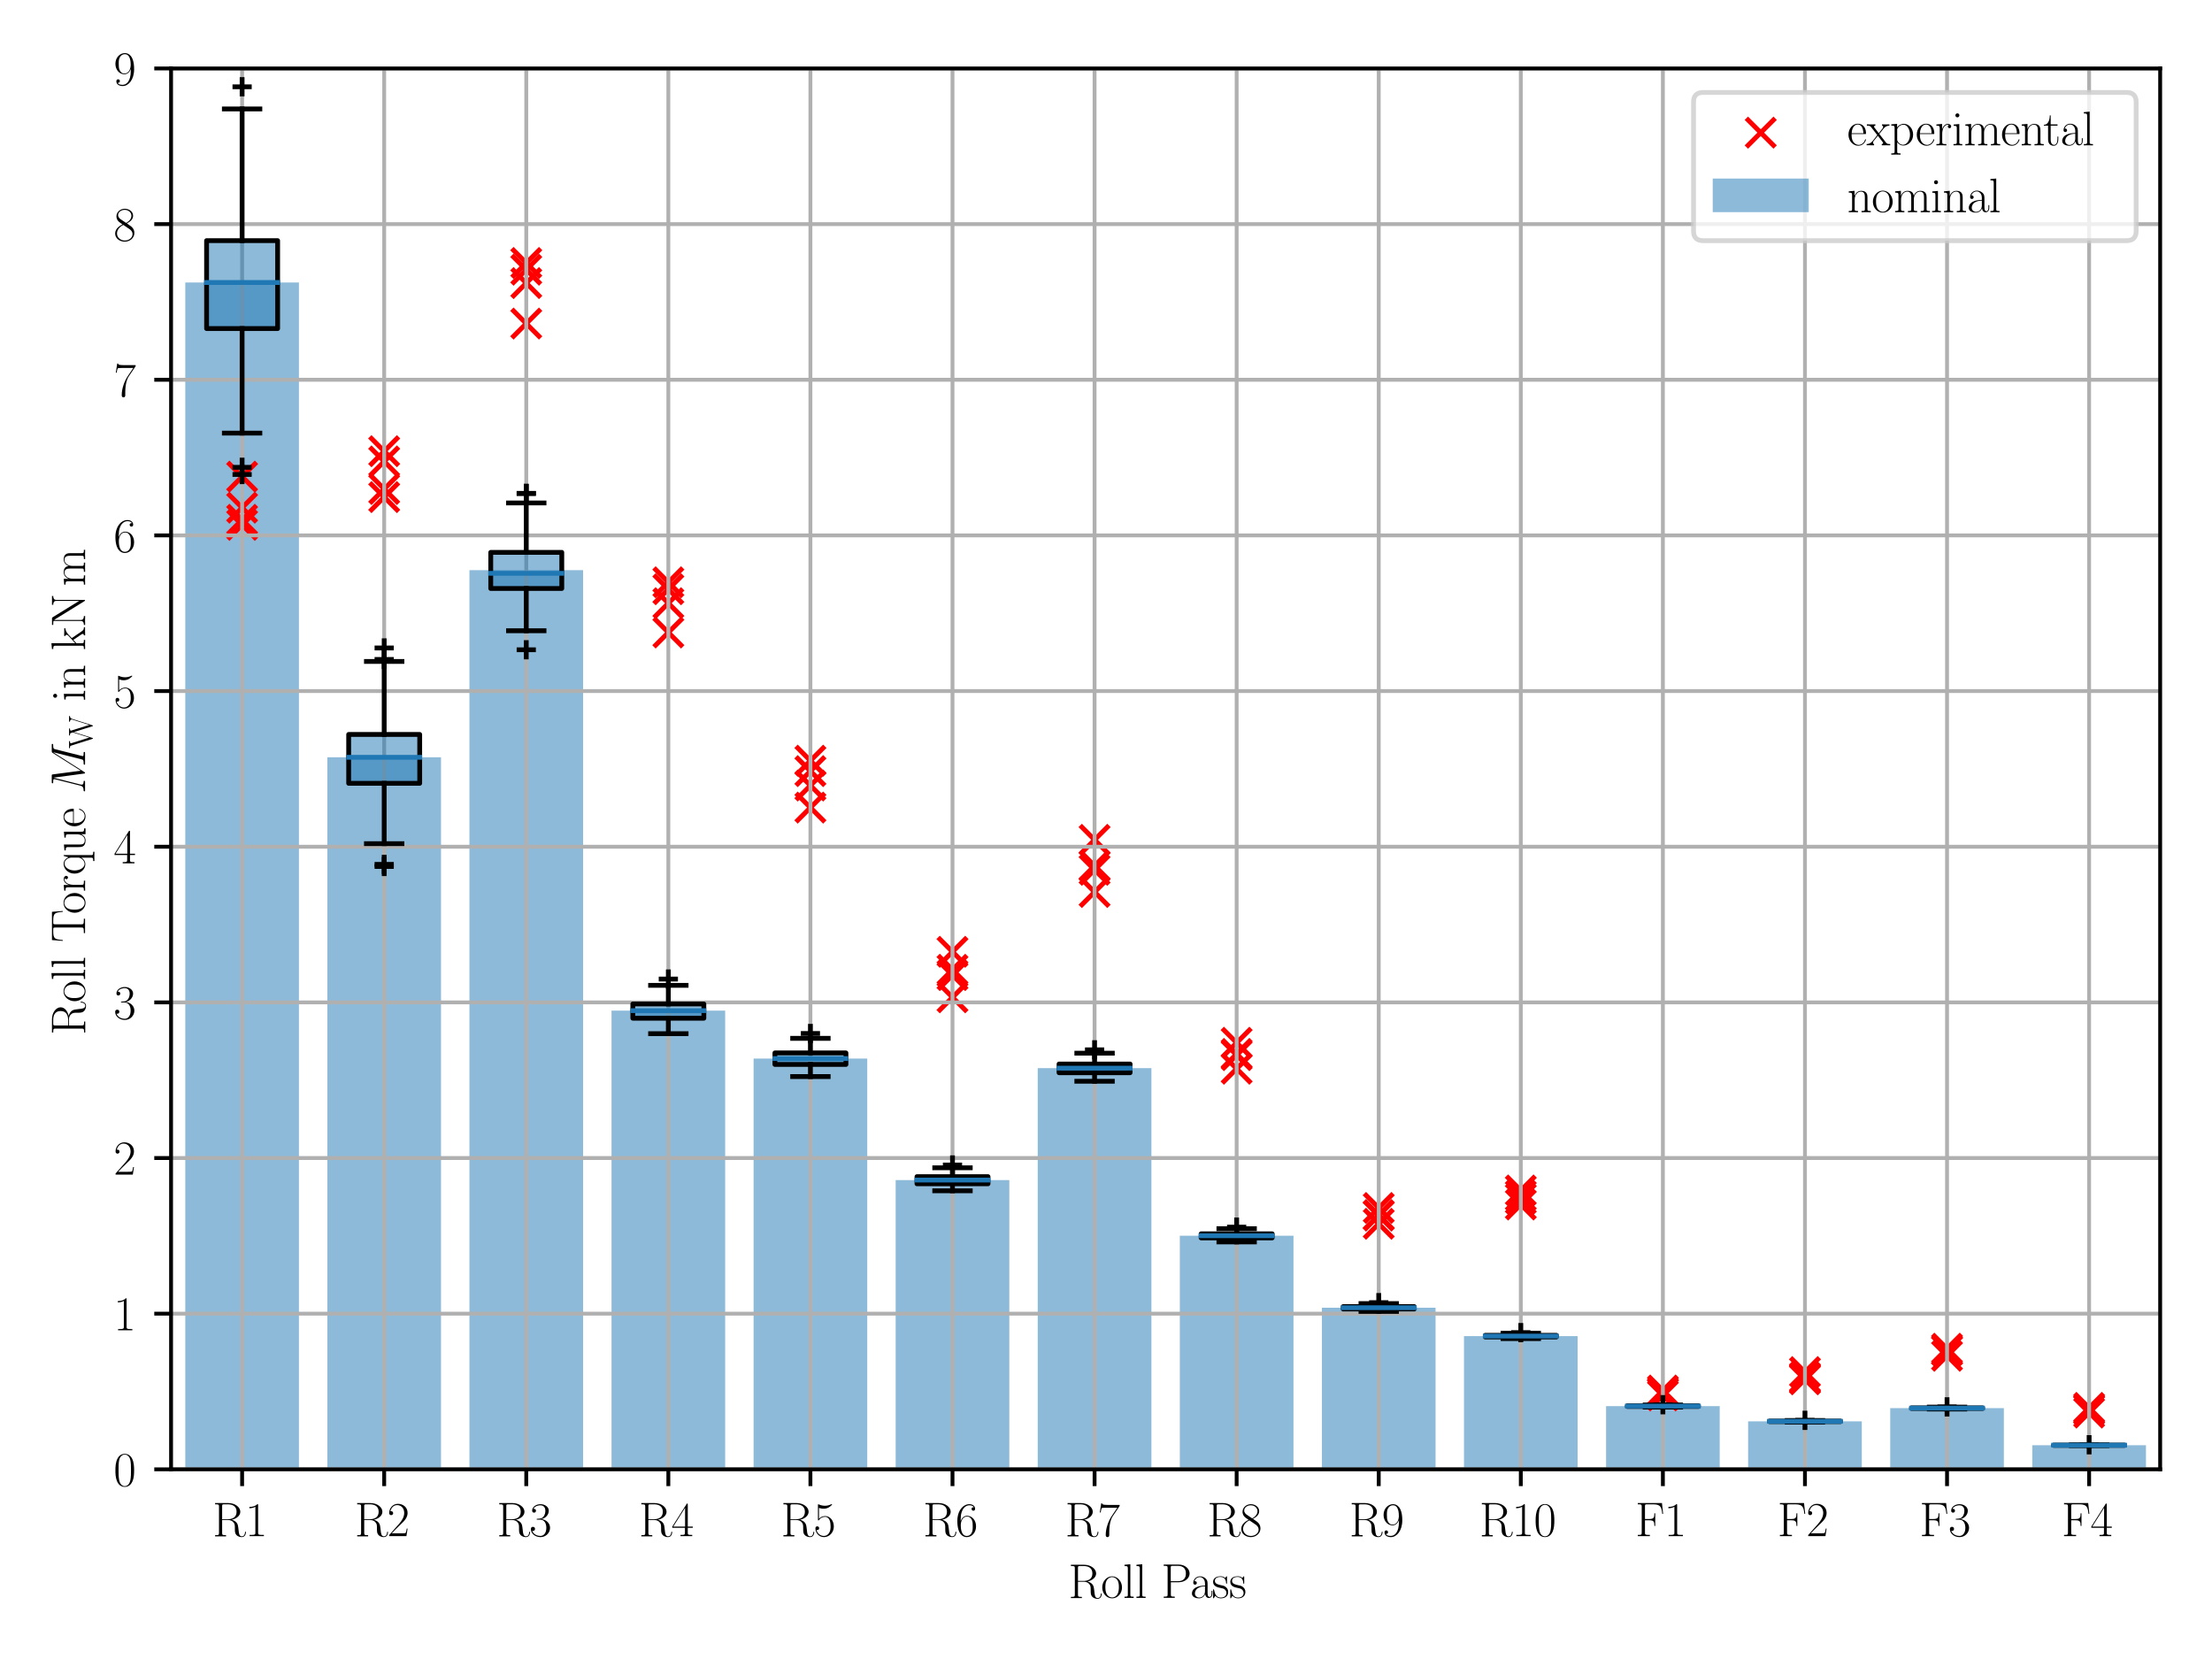 <?xml version="1.0" encoding="utf-8" standalone="no"?>
<!DOCTYPE svg PUBLIC "-//W3C//DTD SVG 1.1//EN"
  "http://www.w3.org/Graphics/SVG/1.1/DTD/svg11.dtd">
<svg xmlns:xlink="http://www.w3.org/1999/xlink" width="460.8pt" height="345.6pt" viewBox="0 0 460.8 345.6" xmlns="http://www.w3.org/2000/svg" version="1.1">
 <defs>
  <style type="text/css">*{stroke-linejoin: round; stroke-linecap: butt}</style>
 </defs>
 <g id="figure_1">
  <g id="patch_1">
   <path d="M 0 345.6 
L 460.8 345.6 
L 460.8 0 
L 0 0 
z
" style="fill: #ffffff"/>
  </g>
  <g id="axes_1">
   <g id="patch_2">
    <path d="M 35.637 306.089 
L 450 306.089 
L 450 14.259 
L 35.637 14.259 
z
" style="fill: #ffffff"/>
   </g>
   <g id="patch_3">
    <path d="M 38.597 306.089 
L 62.275 306.089 
L 62.275 58.846 
L 38.597 58.846 
z
" clip-path="url(#p5aff4504fe)" style="fill: #1f77b4; opacity: 0.5"/>
   </g>
   <g id="patch_4">
    <path d="M 68.194 306.089 
L 91.872 306.089 
L 91.872 157.759 
L 68.194 157.759 
z
" clip-path="url(#p5aff4504fe)" style="fill: #1f77b4; opacity: 0.5"/>
   </g>
   <g id="patch_5">
    <path d="M 97.791 306.089 
L 121.469 306.089 
L 121.469 118.773 
L 97.791 118.773 
z
" clip-path="url(#p5aff4504fe)" style="fill: #1f77b4; opacity: 0.5"/>
   </g>
   <g id="patch_6">
    <path d="M 127.389 306.089 
L 151.067 306.089 
L 151.067 210.534 
L 127.389 210.534 
z
" clip-path="url(#p5aff4504fe)" style="fill: #1f77b4; opacity: 0.5"/>
   </g>
   <g id="patch_7">
    <path d="M 156.986 306.089 
L 180.664 306.089 
L 180.664 220.515 
L 156.986 220.515 
z
" clip-path="url(#p5aff4504fe)" style="fill: #1f77b4; opacity: 0.5"/>
   </g>
   <g id="patch_8">
    <path d="M 186.584 306.089 
L 210.261 306.089 
L 210.261 245.83 
L 186.584 245.83 
z
" clip-path="url(#p5aff4504fe)" style="fill: #1f77b4; opacity: 0.5"/>
   </g>
   <g id="patch_9">
    <path d="M 216.181 306.089 
L 239.859 306.089 
L 239.859 222.516 
L 216.181 222.516 
z
" clip-path="url(#p5aff4504fe)" style="fill: #1f77b4; opacity: 0.5"/>
   </g>
   <g id="patch_10">
    <path d="M 245.778 306.089 
L 269.456 306.089 
L 269.456 257.424 
L 245.778 257.424 
z
" clip-path="url(#p5aff4504fe)" style="fill: #1f77b4; opacity: 0.5"/>
   </g>
   <g id="patch_11">
    <path d="M 275.376 306.089 
L 299.053 306.089 
L 299.053 272.423 
L 275.376 272.423 
z
" clip-path="url(#p5aff4504fe)" style="fill: #1f77b4; opacity: 0.5"/>
   </g>
   <g id="patch_12">
    <path d="M 304.973 306.089 
L 328.651 306.089 
L 328.651 278.331 
L 304.973 278.331 
z
" clip-path="url(#p5aff4504fe)" style="fill: #1f77b4; opacity: 0.5"/>
   </g>
   <g id="patch_13">
    <path d="M 334.57 306.089 
L 358.248 306.089 
L 358.248 292.918 
L 334.57 292.918 
z
" clip-path="url(#p5aff4504fe)" style="fill: #1f77b4; opacity: 0.5"/>
   </g>
   <g id="patch_14">
    <path d="M 364.168 306.089 
L 387.846 306.089 
L 387.846 296.088 
L 364.168 296.088 
z
" clip-path="url(#p5aff4504fe)" style="fill: #1f77b4; opacity: 0.5"/>
   </g>
   <g id="patch_15">
    <path d="M 393.765 306.089 
L 417.443 306.089 
L 417.443 293.34 
L 393.765 293.34 
z
" clip-path="url(#p5aff4504fe)" style="fill: #1f77b4; opacity: 0.5"/>
   </g>
   <g id="patch_16">
    <path d="M 423.362 306.089 
L 447.04 306.089 
L 447.04 301.066 
L 423.362 301.066 
z
" clip-path="url(#p5aff4504fe)" style="fill: #1f77b4; opacity: 0.5"/>
   </g>
   <g id="PathCollection_1">
    <defs>
     <path id="m10fc5215f3" d="M -3 3 
L 3 -3 
M -3 -3 
L 3 3 
" style="stroke: #ff0000"/>
    </defs>
    <g clip-path="url(#p5aff4504fe)">
     <use xlink:href="#m10fc5215f3" x="50.436" y="99.292" style="fill: #ff0000; stroke: #ff0000"/>
     <use xlink:href="#m10fc5215f3" x="80.033" y="93.993" style="fill: #ff0000; stroke: #ff0000"/>
     <use xlink:href="#m10fc5215f3" x="109.63" y="54.78" style="fill: #ff0000; stroke: #ff0000"/>
     <use xlink:href="#m10fc5215f3" x="139.228" y="121.299" style="fill: #ff0000; stroke: #ff0000"/>
     <use xlink:href="#m10fc5215f3" x="168.825" y="158.464" style="fill: #ff0000; stroke: #ff0000"/>
     <use xlink:href="#m10fc5215f3" x="198.422" y="198.278" style="fill: #ff0000; stroke: #ff0000"/>
     <use xlink:href="#m10fc5215f3" x="228.02" y="174.951" style="fill: #ff0000; stroke: #ff0000"/>
     <use xlink:href="#m10fc5215f3" x="257.617" y="217.225" style="fill: #ff0000; stroke: #ff0000"/>
     <use xlink:href="#m10fc5215f3" x="287.215" y="251.645" style="fill: #ff0000; stroke: #ff0000"/>
     <use xlink:href="#m10fc5215f3" x="316.812" y="247.993" style="fill: #ff0000; stroke: #ff0000"/>
     <use xlink:href="#m10fc5215f3" x="346.409" y="289.665" style="fill: #ff0000; stroke: #ff0000"/>
     <use xlink:href="#m10fc5215f3" x="376.007" y="286.933" style="fill: #ff0000; stroke: #ff0000"/>
     <use xlink:href="#m10fc5215f3" x="405.604" y="280.956" style="fill: #ff0000; stroke: #ff0000"/>
     <use xlink:href="#m10fc5215f3" x="435.201" y="293.287" style="fill: #ff0000; stroke: #ff0000"/>
    </g>
   </g>
   <g id="PathCollection_2">
    <g clip-path="url(#p5aff4504fe)">
     <use xlink:href="#m10fc5215f3" x="50.436" y="105.762" style="fill: #ff0000; stroke: #ff0000"/>
     <use xlink:href="#m10fc5215f3" x="80.033" y="96.125" style="fill: #ff0000; stroke: #ff0000"/>
     <use xlink:href="#m10fc5215f3" x="109.63" y="56.184" style="fill: #ff0000; stroke: #ff0000"/>
     <use xlink:href="#m10fc5215f3" x="139.228" y="122.746" style="fill: #ff0000; stroke: #ff0000"/>
     <use xlink:href="#m10fc5215f3" x="168.825" y="160.638" style="fill: #ff0000; stroke: #ff0000"/>
     <use xlink:href="#m10fc5215f3" x="198.422" y="202.015" style="fill: #ff0000; stroke: #ff0000"/>
     <use xlink:href="#m10fc5215f3" x="228.02" y="181.2" style="fill: #ff0000; stroke: #ff0000"/>
     <use xlink:href="#m10fc5215f3" x="257.617" y="219.547" style="fill: #ff0000; stroke: #ff0000"/>
     <use xlink:href="#m10fc5215f3" x="287.215" y="253.228" style="fill: #ff0000; stroke: #ff0000"/>
     <use xlink:href="#m10fc5215f3" x="316.812" y="249.091" style="fill: #ff0000; stroke: #ff0000"/>
     <use xlink:href="#m10fc5215f3" x="346.409" y="290.051" style="fill: #ff0000; stroke: #ff0000"/>
     <use xlink:href="#m10fc5215f3" x="376.007" y="285.829" style="fill: #ff0000; stroke: #ff0000"/>
     <use xlink:href="#m10fc5215f3" x="405.604" y="281.344" style="fill: #ff0000; stroke: #ff0000"/>
     <use xlink:href="#m10fc5215f3" x="435.201" y="293.704" style="fill: #ff0000; stroke: #ff0000"/>
    </g>
   </g>
   <g id="PathCollection_3">
    <g clip-path="url(#p5aff4504fe)">
     <use xlink:href="#m10fc5215f3" x="50.436" y="109.34" style="fill: #ff0000; stroke: #ff0000"/>
     <use xlink:href="#m10fc5215f3" x="80.033" y="101.867" style="fill: #ff0000; stroke: #ff0000"/>
     <use xlink:href="#m10fc5215f3" x="109.63" y="58.971" style="fill: #ff0000; stroke: #ff0000"/>
     <use xlink:href="#m10fc5215f3" x="139.228" y="125.659" style="fill: #ff0000; stroke: #ff0000"/>
     <use xlink:href="#m10fc5215f3" x="168.825" y="163.636" style="fill: #ff0000; stroke: #ff0000"/>
     <use xlink:href="#m10fc5215f3" x="198.422" y="203.134" style="fill: #ff0000; stroke: #ff0000"/>
     <use xlink:href="#m10fc5215f3" x="228.02" y="180.355" style="fill: #ff0000; stroke: #ff0000"/>
     <use xlink:href="#m10fc5215f3" x="257.617" y="219.811" style="fill: #ff0000; stroke: #ff0000"/>
     <use xlink:href="#m10fc5215f3" x="287.215" y="253.123" style="fill: #ff0000; stroke: #ff0000"/>
     <use xlink:href="#m10fc5215f3" x="316.812" y="249.735" style="fill: #ff0000; stroke: #ff0000"/>
     <use xlink:href="#m10fc5215f3" x="346.409" y="290.25" style="fill: #ff0000; stroke: #ff0000"/>
     <use xlink:href="#m10fc5215f3" x="376.007" y="287.343" style="fill: #ff0000; stroke: #ff0000"/>
     <use xlink:href="#m10fc5215f3" x="405.604" y="281.338" style="fill: #ff0000; stroke: #ff0000"/>
     <use xlink:href="#m10fc5215f3" x="435.201" y="293.572" style="fill: #ff0000; stroke: #ff0000"/>
    </g>
   </g>
   <g id="PathCollection_4">
    <g clip-path="url(#p5aff4504fe)">
     <use xlink:href="#m10fc5215f3" x="50.436" y="108.274" style="fill: #ff0000; stroke: #ff0000"/>
     <use xlink:href="#m10fc5215f3" x="80.033" y="103.556" style="fill: #ff0000; stroke: #ff0000"/>
     <use xlink:href="#m10fc5215f3" x="109.63" y="67.405" style="fill: #ff0000; stroke: #ff0000"/>
     <use xlink:href="#m10fc5215f3" x="139.228" y="131.759" style="fill: #ff0000; stroke: #ff0000"/>
     <use xlink:href="#m10fc5215f3" x="168.825" y="168.238" style="fill: #ff0000; stroke: #ff0000"/>
     <use xlink:href="#m10fc5215f3" x="198.422" y="207.757" style="fill: #ff0000; stroke: #ff0000"/>
     <use xlink:href="#m10fc5215f3" x="228.02" y="185.823" style="fill: #ff0000; stroke: #ff0000"/>
     <use xlink:href="#m10fc5215f3" x="257.617" y="222.639" style="fill: #ff0000; stroke: #ff0000"/>
     <use xlink:href="#m10fc5215f3" x="287.215" y="254.938" style="fill: #ff0000; stroke: #ff0000"/>
     <use xlink:href="#m10fc5215f3" x="316.812" y="250.927" style="fill: #ff0000; stroke: #ff0000"/>
     <use xlink:href="#m10fc5215f3" x="346.409" y="290.702" style="fill: #ff0000; stroke: #ff0000"/>
     <use xlink:href="#m10fc5215f3" x="376.007" y="287.113" style="fill: #ff0000; stroke: #ff0000"/>
     <use xlink:href="#m10fc5215f3" x="405.604" y="282.439" style="fill: #ff0000; stroke: #ff0000"/>
     <use xlink:href="#m10fc5215f3" x="435.201" y="294.27" style="fill: #ff0000; stroke: #ff0000"/>
    </g>
   </g>
   <g id="matplotlib.axis_1">
    <g id="xtick_1">
     <g id="line2d_1">
      <path d="M 50.436 306.089 
L 50.436 14.259 
" clip-path="url(#p5aff4504fe)" style="fill: none; stroke: #b0b0b0; stroke-width: 0.8; stroke-linecap: square"/>
     </g>
     <g id="line2d_2">
      <defs>
       <path id="m69748b14c5" d="M 0 0 
L 0 3.5 
" style="stroke: #000000; stroke-width: 0.8"/>
      </defs>
      <g>
       <use xlink:href="#m69748b14c5" x="50.436" y="306.089" style="stroke: #000000; stroke-width: 0.8"/>
      </g>
     </g>
     <g id="text_1">
      <!-- R1 -->
      <g transform="translate(44.278 320.007) scale(0.1 -0.1)">
       <defs>
        <path id="CMR17-52" d="M 2509 2146 
C 3117 2268 3629 2676 3629 3186 
C 3629 3785 2950 4326 2054 4326 
L 333 4326 
L 333 4160 
C 774 4160 845 4160 845 3873 
L 845 415 
C 845 128 774 128 333 128 
L 333 -26 
C 518 -26 851 -26 1050 -26 
C 1248 -26 1581 -26 1766 -26 
L 1766 128 
C 1325 128 1254 128 1254 417 
L 1254 2112 
L 2003 2112 
C 2368 2112 2573 1964 2662 1881 
C 2918 1632 2918 1459 2918 1024 
C 2918 595 2918 377 3110 160 
C 3354 -102 3680 -128 3821 -128 
C 4294 -128 4365 396 4365 503 
C 4365 540 4365 585 4307 585 
C 4256 585 4250 547 4250 522 
C 4218 112 4032 -26 3834 -26 
C 3482 -26 3443 375 3405 764 
C 3386 898 3373 993 3360 1133 
C 3322 1452 3270 1917 2509 2146 
z
M 1984 2214 
L 1254 2214 
L 1254 3913 
C 1254 4129 1267 4160 1523 4160 
L 1990 4160 
C 2522 4160 3142 3977 3142 3190 
C 3142 2372 2464 2214 1984 2214 
z
" transform="scale(0.016)"/>
        <path id="CMR17-31" d="M 1702 4058 
C 1702 4192 1696 4192 1606 4192 
C 1357 3916 979 3827 621 3827 
C 602 3827 570 3827 563 3808 
C 557 3795 557 3782 557 3648 
C 755 3648 1088 3686 1344 3839 
L 1344 461 
C 1344 236 1331 160 781 160 
L 589 160 
L 589 0 
C 896 0 1216 0 1523 0 
C 1830 0 2150 0 2458 0 
L 2458 160 
L 2266 160 
C 1715 160 1702 230 1702 458 
L 1702 4058 
z
" transform="scale(0.016)"/>
       </defs>
       <use xlink:href="#CMR17-52" transform="scale(0.996)"/>
       <use xlink:href="#CMR17-31" transform="translate(67.791 0) scale(0.996)"/>
      </g>
     </g>
    </g>
    <g id="xtick_2">
     <g id="line2d_3">
      <path d="M 80.033 306.089 
L 80.033 14.259 
" clip-path="url(#p5aff4504fe)" style="fill: none; stroke: #b0b0b0; stroke-width: 0.8; stroke-linecap: square"/>
     </g>
     <g id="line2d_4">
      <g>
       <use xlink:href="#m69748b14c5" x="80.033" y="306.089" style="stroke: #000000; stroke-width: 0.8"/>
      </g>
     </g>
     <g id="text_2">
      <!-- R2 -->
      <g transform="translate(73.876 320.007) scale(0.1 -0.1)">
       <defs>
        <path id="CMR17-32" d="M 2669 989 
L 2554 989 
C 2490 536 2438 459 2413 420 
C 2381 369 1920 369 1830 369 
L 602 369 
C 832 619 1280 1072 1824 1597 
C 2214 1967 2669 2402 2669 3035 
C 2669 3790 2067 4224 1395 4224 
C 691 4224 262 3604 262 3030 
C 262 2780 448 2748 525 2748 
C 589 2748 781 2787 781 3010 
C 781 3207 614 3264 525 3264 
C 486 3264 448 3258 422 3245 
C 544 3790 915 4058 1306 4058 
C 1862 4058 2227 3617 2227 3035 
C 2227 2479 1901 2000 1536 1584 
L 262 146 
L 262 0 
L 2515 0 
L 2669 989 
z
" transform="scale(0.016)"/>
       </defs>
       <use xlink:href="#CMR17-52" transform="scale(0.996)"/>
       <use xlink:href="#CMR17-32" transform="translate(67.791 0) scale(0.996)"/>
      </g>
     </g>
    </g>
    <g id="xtick_3">
     <g id="line2d_5">
      <path d="M 109.63 306.089 
L 109.63 14.259 
" clip-path="url(#p5aff4504fe)" style="fill: none; stroke: #b0b0b0; stroke-width: 0.8; stroke-linecap: square"/>
     </g>
     <g id="line2d_6">
      <g>
       <use xlink:href="#m69748b14c5" x="109.63" y="306.089" style="stroke: #000000; stroke-width: 0.8"/>
      </g>
     </g>
     <g id="text_3">
      <!-- R3 -->
      <g transform="translate(103.473 320.007) scale(0.1 -0.1)">
       <defs>
        <path id="CMR17-33" d="M 1414 2157 
C 1984 2157 2234 1662 2234 1090 
C 2234 320 1824 25 1453 25 
C 1114 25 563 194 390 693 
C 422 680 454 680 486 680 
C 640 680 755 782 755 948 
C 755 1133 614 1216 486 1216 
C 378 1216 211 1165 211 926 
C 211 335 787 -128 1466 -128 
C 2176 -128 2720 430 2720 1085 
C 2720 1707 2208 2157 1600 2227 
C 2086 2328 2554 2756 2554 3329 
C 2554 3820 2048 4179 1472 4179 
C 890 4179 378 3829 378 3329 
C 378 3110 544 3072 627 3072 
C 762 3072 877 3155 877 3321 
C 877 3486 762 3569 627 3569 
C 602 3569 570 3569 544 3557 
C 730 3959 1235 4032 1459 4032 
C 1683 4032 2106 3925 2106 3320 
C 2106 3143 2080 2828 1862 2550 
C 1670 2304 1453 2304 1242 2284 
C 1210 2284 1062 2269 1037 2269 
C 992 2263 966 2257 966 2208 
C 966 2163 973 2157 1101 2157 
L 1414 2157 
z
" transform="scale(0.016)"/>
       </defs>
       <use xlink:href="#CMR17-52" transform="scale(0.996)"/>
       <use xlink:href="#CMR17-33" transform="translate(67.791 0) scale(0.996)"/>
      </g>
     </g>
    </g>
    <g id="xtick_4">
     <g id="line2d_7">
      <path d="M 139.228 306.089 
L 139.228 14.259 
" clip-path="url(#p5aff4504fe)" style="fill: none; stroke: #b0b0b0; stroke-width: 0.8; stroke-linecap: square"/>
     </g>
     <g id="line2d_8">
      <g>
       <use xlink:href="#m69748b14c5" x="139.228" y="306.089" style="stroke: #000000; stroke-width: 0.8"/>
      </g>
     </g>
     <g id="text_4">
      <!-- R4 -->
      <g transform="translate(133.07 320.007) scale(0.1 -0.1)">
       <defs>
        <path id="CMR17-34" d="M 2150 4122 
C 2150 4256 2144 4256 2029 4256 
L 128 1254 
L 128 1088 
L 1779 1088 
L 1779 457 
C 1779 224 1766 160 1318 160 
L 1197 160 
L 1197 0 
C 1402 0 1747 0 1965 0 
C 2182 0 2528 0 2733 0 
L 2733 160 
L 2611 160 
C 2163 160 2150 224 2150 457 
L 2150 1088 
L 2803 1088 
L 2803 1254 
L 2150 1254 
L 2150 4122 
z
M 1798 3703 
L 1798 1254 
L 256 1254 
L 1798 3703 
z
" transform="scale(0.016)"/>
       </defs>
       <use xlink:href="#CMR17-52" transform="scale(0.996)"/>
       <use xlink:href="#CMR17-34" transform="translate(67.791 0) scale(0.996)"/>
      </g>
     </g>
    </g>
    <g id="xtick_5">
     <g id="line2d_9">
      <path d="M 168.825 306.089 
L 168.825 14.259 
" clip-path="url(#p5aff4504fe)" style="fill: none; stroke: #b0b0b0; stroke-width: 0.8; stroke-linecap: square"/>
     </g>
     <g id="line2d_10">
      <g>
       <use xlink:href="#m69748b14c5" x="168.825" y="306.089" style="stroke: #000000; stroke-width: 0.8"/>
      </g>
     </g>
     <g id="text_5">
      <!-- R5 -->
      <g transform="translate(162.668 320.007) scale(0.1 -0.1)">
       <defs>
        <path id="CMR17-35" d="M 730 3692 
C 794 3666 1056 3584 1325 3584 
C 1920 3584 2246 3911 2432 4100 
C 2432 4157 2432 4192 2394 4192 
C 2387 4192 2374 4192 2323 4163 
C 2099 4058 1837 3973 1517 3973 
C 1325 3973 1037 3999 723 4139 
C 653 4171 640 4171 634 4171 
C 602 4171 595 4164 595 4037 
L 595 2203 
C 595 2089 595 2057 659 2057 
C 691 2057 704 2070 736 2114 
C 941 2401 1222 2522 1542 2522 
C 1766 2522 2246 2382 2246 1289 
C 2246 1085 2246 715 2054 421 
C 1894 159 1645 25 1370 25 
C 947 25 518 320 403 814 
C 429 807 480 795 506 795 
C 589 795 749 840 749 1038 
C 749 1210 627 1280 506 1280 
C 358 1280 262 1190 262 1011 
C 262 454 704 -128 1382 -128 
C 2042 -128 2669 440 2669 1264 
C 2669 2030 2170 2624 1549 2624 
C 1222 2624 947 2503 730 2274 
L 730 3692 
z
" transform="scale(0.016)"/>
       </defs>
       <use xlink:href="#CMR17-52" transform="scale(0.996)"/>
       <use xlink:href="#CMR17-35" transform="translate(67.791 0) scale(0.996)"/>
      </g>
     </g>
    </g>
    <g id="xtick_6">
     <g id="line2d_11">
      <path d="M 198.422 306.089 
L 198.422 14.259 
" clip-path="url(#p5aff4504fe)" style="fill: none; stroke: #b0b0b0; stroke-width: 0.8; stroke-linecap: square"/>
     </g>
     <g id="line2d_12">
      <g>
       <use xlink:href="#m69748b14c5" x="198.422" y="306.089" style="stroke: #000000; stroke-width: 0.8"/>
      </g>
     </g>
     <g id="text_6">
      <!-- R6 -->
      <g transform="translate(192.265 320.007) scale(0.1 -0.1)">
       <defs>
        <path id="CMR17-36" d="M 678 2176 
C 678 3690 1395 4032 1811 4032 
C 1946 4032 2272 4009 2400 3776 
C 2298 3776 2106 3776 2106 3553 
C 2106 3381 2246 3323 2336 3323 
C 2394 3323 2566 3348 2566 3560 
C 2566 3954 2246 4179 1805 4179 
C 1043 4179 243 3390 243 1984 
C 243 253 966 -128 1478 -128 
C 2099 -128 2688 427 2688 1283 
C 2688 2081 2170 2662 1517 2662 
C 1126 2662 838 2407 678 1960 
L 678 2176 
z
M 1478 25 
C 691 25 691 1200 691 1436 
C 691 1896 909 2560 1504 2560 
C 1613 2560 1926 2560 2138 2120 
C 2253 1870 2253 1609 2253 1289 
C 2253 944 2253 690 2118 434 
C 1978 171 1773 25 1478 25 
z
" transform="scale(0.016)"/>
       </defs>
       <use xlink:href="#CMR17-52" transform="scale(0.996)"/>
       <use xlink:href="#CMR17-36" transform="translate(67.791 0) scale(0.996)"/>
      </g>
     </g>
    </g>
    <g id="xtick_7">
     <g id="line2d_13">
      <path d="M 228.02 306.089 
L 228.02 14.259 
" clip-path="url(#p5aff4504fe)" style="fill: none; stroke: #b0b0b0; stroke-width: 0.8; stroke-linecap: square"/>
     </g>
     <g id="line2d_14">
      <g>
       <use xlink:href="#m69748b14c5" x="228.02" y="306.089" style="stroke: #000000; stroke-width: 0.8"/>
      </g>
     </g>
     <g id="text_7">
      <!-- R7 -->
      <g transform="translate(221.862 320.007) scale(0.1 -0.1)">
       <defs>
        <path id="CMR17-37" d="M 2886 3941 
L 2886 4081 
L 1382 4081 
C 634 4081 621 4165 595 4288 
L 480 4288 
L 294 3094 
L 410 3094 
C 429 3215 474 3540 550 3661 
C 589 3712 1062 3712 1171 3712 
L 2579 3712 
L 1869 2661 
C 1395 1954 1069 999 1069 165 
C 1069 89 1069 -128 1299 -128 
C 1530 -128 1530 89 1530 171 
L 1530 465 
C 1530 1508 1709 2196 2003 2636 
L 2886 3941 
z
" transform="scale(0.016)"/>
       </defs>
       <use xlink:href="#CMR17-52" transform="scale(0.996)"/>
       <use xlink:href="#CMR17-37" transform="translate(67.791 0) scale(0.996)"/>
      </g>
     </g>
    </g>
    <g id="xtick_8">
     <g id="line2d_15">
      <path d="M 257.617 306.089 
L 257.617 14.259 
" clip-path="url(#p5aff4504fe)" style="fill: none; stroke: #b0b0b0; stroke-width: 0.8; stroke-linecap: square"/>
     </g>
     <g id="line2d_16">
      <g>
       <use xlink:href="#m69748b14c5" x="257.617" y="306.089" style="stroke: #000000; stroke-width: 0.8"/>
      </g>
     </g>
     <g id="text_8">
      <!-- R8 -->
      <g transform="translate(251.46 320.007) scale(0.1 -0.1)">
       <defs>
        <path id="CMR17-38" d="M 1741 2264 
C 2144 2467 2554 2773 2554 3263 
C 2554 3841 1990 4179 1472 4179 
C 890 4179 378 3759 378 3180 
C 378 3021 416 2747 666 2505 
C 730 2442 998 2251 1171 2130 
C 883 1983 211 1634 211 934 
C 211 279 838 -128 1459 -128 
C 2144 -128 2720 362 2720 1010 
C 2720 1590 2330 1857 2074 2029 
L 1741 2264 
z
M 902 2822 
C 851 2854 595 3051 595 3351 
C 595 3739 998 4032 1459 4032 
C 1965 4032 2336 3676 2336 3262 
C 2336 2669 1670 2331 1638 2331 
C 1632 2331 1626 2331 1574 2370 
L 902 2822 
z
M 2080 1519 
C 2176 1449 2483 1240 2483 851 
C 2483 381 2010 25 1472 25 
C 890 25 448 438 448 940 
C 448 1443 838 1862 1280 2060 
L 2080 1519 
z
" transform="scale(0.016)"/>
       </defs>
       <use xlink:href="#CMR17-52" transform="scale(0.996)"/>
       <use xlink:href="#CMR17-38" transform="translate(67.791 0) scale(0.996)"/>
      </g>
     </g>
    </g>
    <g id="xtick_9">
     <g id="line2d_17">
      <path d="M 287.215 306.089 
L 287.215 14.259 
" clip-path="url(#p5aff4504fe)" style="fill: none; stroke: #b0b0b0; stroke-width: 0.8; stroke-linecap: square"/>
     </g>
     <g id="line2d_18">
      <g>
       <use xlink:href="#m69748b14c5" x="287.215" y="306.089" style="stroke: #000000; stroke-width: 0.8"/>
      </g>
     </g>
     <g id="text_9">
      <!-- R9 -->
      <g transform="translate(281.057 320.007) scale(0.1 -0.1)">
       <defs>
        <path id="CMR17-39" d="M 2253 1864 
C 2253 464 1670 31 1190 31 
C 1043 31 685 31 538 294 
C 704 268 826 357 826 518 
C 826 692 685 749 595 749 
C 538 749 365 723 365 506 
C 365 71 742 -128 1203 -128 
C 1939 -128 2688 674 2688 2073 
C 2688 3817 1971 4179 1485 4179 
C 851 4179 243 3628 243 2778 
C 243 1991 762 1408 1414 1408 
C 1952 1408 2189 1903 2253 2112 
L 2253 1864 
z
M 1427 1510 
C 1254 1510 1011 1542 813 1922 
C 678 2169 678 2461 678 2771 
C 678 3146 678 3405 858 3684 
C 947 3817 1114 4032 1485 4032 
C 2240 4032 2240 2885 2240 2632 
C 2240 2182 2035 1510 1427 1510 
z
" transform="scale(0.016)"/>
       </defs>
       <use xlink:href="#CMR17-52" transform="scale(0.996)"/>
       <use xlink:href="#CMR17-39" transform="translate(67.791 0) scale(0.996)"/>
      </g>
     </g>
    </g>
    <g id="xtick_10">
     <g id="line2d_19">
      <path d="M 316.812 306.089 
L 316.812 14.259 
" clip-path="url(#p5aff4504fe)" style="fill: none; stroke: #b0b0b0; stroke-width: 0.8; stroke-linecap: square"/>
     </g>
     <g id="line2d_20">
      <g>
       <use xlink:href="#m69748b14c5" x="316.812" y="306.089" style="stroke: #000000; stroke-width: 0.8"/>
      </g>
     </g>
     <g id="text_10">
      <!-- R10 -->
      <g transform="translate(308.164 320.007) scale(0.1 -0.1)">
       <defs>
        <path id="CMR17-30" d="M 2688 2025 
C 2688 2416 2682 3080 2413 3591 
C 2176 4039 1798 4198 1466 4198 
C 1158 4198 768 4058 525 3597 
C 269 3118 243 2524 243 2025 
C 243 1661 250 1106 448 619 
C 723 -39 1216 -128 1466 -128 
C 1760 -128 2208 -7 2470 600 
C 2662 1042 2688 1559 2688 2025 
z
M 1466 -26 
C 1056 -26 813 325 723 812 
C 653 1188 653 1738 653 2096 
C 653 2588 653 2997 736 3387 
C 858 3929 1216 4096 1466 4096 
C 1728 4096 2067 3923 2189 3400 
C 2272 3036 2278 2607 2278 2096 
C 2278 1680 2278 1169 2202 792 
C 2067 95 1690 -26 1466 -26 
z
" transform="scale(0.016)"/>
       </defs>
       <use xlink:href="#CMR17-52" transform="scale(0.996)"/>
       <use xlink:href="#CMR17-31" transform="translate(67.791 0) scale(0.996)"/>
       <use xlink:href="#CMR17-30" transform="translate(113.482 0) scale(0.996)"/>
      </g>
     </g>
    </g>
    <g id="xtick_11">
     <g id="line2d_21">
      <path d="M 346.409 306.089 
L 346.409 14.259 
" clip-path="url(#p5aff4504fe)" style="fill: none; stroke: #b0b0b0; stroke-width: 0.8; stroke-linecap: square"/>
     </g>
     <g id="line2d_22">
      <g>
       <use xlink:href="#m69748b14c5" x="346.409" y="306.089" style="stroke: #000000; stroke-width: 0.8"/>
      </g>
     </g>
     <g id="text_11">
      <!-- F1 -->
      <g transform="translate(340.667 320.007) scale(0.1 -0.1)">
       <defs>
        <path id="CMR17-46" d="M 3482 4325 
L 326 4325 
L 326 4160 
C 768 4160 838 4160 838 3874 
L 838 446 
C 838 160 768 160 326 160 
L 326 0 
C 512 0 870 0 1069 0 
C 1331 0 1638 0 1901 0 
L 1901 160 
L 1760 160 
C 1274 160 1261 223 1261 452 
L 1261 2075 
L 1837 2075 
C 2432 2075 2490 1865 2490 1332 
L 2605 1332 
L 2605 2987 
L 2490 2987 
C 2490 2450 2432 2240 1837 2240 
L 1261 2240 
L 1261 3911 
C 1261 4128 1274 4160 1530 4160 
L 2355 4160 
C 3322 4160 3430 3765 3520 2916 
L 3635 2916 
L 3482 4325 
z
" transform="scale(0.016)"/>
       </defs>
       <use xlink:href="#CMR17-46" transform="scale(0.996)"/>
       <use xlink:href="#CMR17-31" transform="translate(59.984 0) scale(0.996)"/>
      </g>
     </g>
    </g>
    <g id="xtick_12">
     <g id="line2d_23">
      <path d="M 376.007 306.089 
L 376.007 14.259 
" clip-path="url(#p5aff4504fe)" style="fill: none; stroke: #b0b0b0; stroke-width: 0.8; stroke-linecap: square"/>
     </g>
     <g id="line2d_24">
      <g>
       <use xlink:href="#m69748b14c5" x="376.007" y="306.089" style="stroke: #000000; stroke-width: 0.8"/>
      </g>
     </g>
     <g id="text_12">
      <!-- F2 -->
      <g transform="translate(370.264 320.007) scale(0.1 -0.1)">
       <use xlink:href="#CMR17-46" transform="scale(0.996)"/>
       <use xlink:href="#CMR17-32" transform="translate(59.984 0) scale(0.996)"/>
      </g>
     </g>
    </g>
    <g id="xtick_13">
     <g id="line2d_25">
      <path d="M 405.604 306.089 
L 405.604 14.259 
" clip-path="url(#p5aff4504fe)" style="fill: none; stroke: #b0b0b0; stroke-width: 0.8; stroke-linecap: square"/>
     </g>
     <g id="line2d_26">
      <g>
       <use xlink:href="#m69748b14c5" x="405.604" y="306.089" style="stroke: #000000; stroke-width: 0.8"/>
      </g>
     </g>
     <g id="text_13">
      <!-- F3 -->
      <g transform="translate(399.862 320.007) scale(0.1 -0.1)">
       <use xlink:href="#CMR17-46" transform="scale(0.996)"/>
       <use xlink:href="#CMR17-33" transform="translate(59.984 0) scale(0.996)"/>
      </g>
     </g>
    </g>
    <g id="xtick_14">
     <g id="line2d_27">
      <path d="M 435.201 306.089 
L 435.201 14.259 
" clip-path="url(#p5aff4504fe)" style="fill: none; stroke: #b0b0b0; stroke-width: 0.8; stroke-linecap: square"/>
     </g>
     <g id="line2d_28">
      <g>
       <use xlink:href="#m69748b14c5" x="435.201" y="306.089" style="stroke: #000000; stroke-width: 0.8"/>
      </g>
     </g>
     <g id="text_14">
      <!-- F4 -->
      <g transform="translate(429.459 320.007) scale(0.1 -0.1)">
       <use xlink:href="#CMR17-46" transform="scale(0.996)"/>
       <use xlink:href="#CMR17-34" transform="translate(59.984 0) scale(0.996)"/>
      </g>
     </g>
    </g>
    <g id="text_15">
     <!-- Roll Pass -->
     <g transform="translate(222.561 332.863) scale(0.1 -0.1)">
      <defs>
       <path id="CMR17-6f" d="M 2758 1356 
C 2758 2176 2163 2816 1466 2816 
C 768 2816 173 2176 173 1356 
C 173 551 768 -64 1466 -64 
C 2163 -64 2758 551 2758 1356 
z
M 1466 51 
C 1165 51 909 230 762 480 
C 602 767 582 1126 582 1408 
C 582 1677 595 2010 762 2298 
C 890 2509 1139 2714 1466 2714 
C 1754 2714 1997 2554 2150 2330 
C 2349 2029 2349 1607 2349 1408 
C 2349 1158 2336 775 2163 467 
C 1984 173 1709 51 1466 51 
z
" transform="scale(0.016)"/>
       <path id="CMR17-6c" d="M 979 4396 
L 218 4326 
L 218 4160 
C 595 4160 653 4122 653 3817 
L 653 426 
C 653 184 627 153 218 153 
L 218 -13 
C 371 0 653 0 813 0 
C 979 0 1261 0 1414 -13 
L 1414 153 
C 1005 153 979 178 979 426 
L 979 4396 
z
" transform="scale(0.016)"/>
       <path id="CMR17-50" d="M 1267 2042 
L 2291 2042 
C 3117 2042 3718 2578 3718 3184 
C 3718 3791 3130 4352 2291 4352 
L 333 4352 
L 333 4186 
C 774 4186 845 4186 845 3899 
L 845 446 
C 845 160 774 160 333 160 
L 333 0 
C 518 0 858 0 1056 0 
C 1254 0 1594 0 1779 0 
L 1779 160 
C 1338 160 1267 160 1267 446 
L 1267 2042 
z
M 1254 2176 
L 1254 3938 
C 1254 4155 1267 4186 1523 4186 
L 2170 4186 
C 2995 4186 3232 3714 3232 3184 
C 3232 2604 2950 2176 2170 2176 
L 1254 2176 
z
" transform="scale(0.016)"/>
       <path id="CMR17-61" d="M 2304 1653 
C 2304 2072 2304 2294 2035 2543 
C 1798 2752 1523 2816 1306 2816 
C 800 2816 435 2407 435 1971 
C 435 1728 627 1728 666 1728 
C 749 1728 896 1778 896 1954 
C 896 2112 774 2181 666 2181 
C 640 2181 608 2174 589 2168 
C 723 2592 1069 2714 1293 2714 
C 1613 2714 1965 2429 1965 1885 
L 1965 1600 
C 1587 1600 1133 1549 774 1357 
C 371 1133 256 813 256 570 
C 256 77 832 -64 1171 -64 
C 1523 -64 1850 139 1990 511 
C 2003 233 2182 -18 2464 -18 
C 2598 -18 2938 70 2938 567 
L 2938 920 
L 2822 920 
L 2822 562 
C 2822 178 2650 128 2566 128 
C 2304 128 2304 458 2304 738 
L 2304 1653 
z
M 1965 870 
C 1965 317 1568 38 1216 38 
C 896 38 646 275 646 570 
C 646 761 730 1100 1101 1305 
C 1408 1478 1760 1504 1965 1504 
L 1965 870 
z
" transform="scale(0.016)"/>
       <path id="CMR17-73" d="M 1978 2697 
C 1978 2813 1971 2819 1933 2819 
C 1907 2819 1901 2813 1824 2717 
C 1805 2691 1747 2626 1728 2601 
C 1523 2819 1235 2819 1126 2819 
C 416 2819 160 2447 160 2076 
C 160 1498 813 1365 998 1325 
C 1402 1243 1542 1217 1677 1101 
C 1760 1025 1901 884 1901 654 
C 1901 384 1747 38 1158 38 
C 602 38 403 460 288 1021 
C 269 1110 269 1117 218 1117 
C 166 1117 160 1110 160 983 
L 160 63 
C 160 -51 166 -58 205 -58 
C 237 -58 243 -51 275 0 
C 314 57 410 211 448 276 
C 576 103 800 -64 1158 -64 
C 1792 -64 2131 283 2131 784 
C 2131 1112 1958 1285 1875 1362 
C 1683 1561 1459 1606 1190 1657 
C 838 1735 390 1825 390 2217 
C 390 2383 480 2737 1126 2737 
C 1811 2737 1850 2094 1862 1888 
C 1869 1856 1901 1849 1920 1849 
C 1978 1849 1978 1869 1978 1978 
L 1978 2697 
z
" transform="scale(0.016)"/>
      </defs>
      <use xlink:href="#CMR17-52" transform="scale(0.996)"/>
      <use xlink:href="#CMR17-6f" transform="translate(67.791 0) scale(0.996)"/>
      <use xlink:href="#CMR17-6c" transform="translate(113.482 0) scale(0.996)"/>
      <use xlink:href="#CMR17-6c" transform="translate(138.353 0) scale(0.996)"/>
      <use xlink:href="#CMR17-50" transform="translate(193.3 0) scale(0.996)"/>
      <use xlink:href="#CMR17-61" transform="translate(253.284 0) scale(0.996)"/>
      <use xlink:href="#CMR17-73" transform="translate(298.974 0) scale(0.996)"/>
      <use xlink:href="#CMR17-73" transform="translate(334.775 0) scale(0.996)"/>
     </g>
    </g>
   </g>
   <g id="matplotlib.axis_2">
    <g id="ytick_1">
     <g id="line2d_29">
      <path d="M 35.637 306.089 
L 450 306.089 
" clip-path="url(#p5aff4504fe)" style="fill: none; stroke: #b0b0b0; stroke-width: 0.8; stroke-linecap: square"/>
     </g>
     <g id="line2d_30">
      <defs>
       <path id="m065f25e347" d="M 0 0 
L -3.5 0 
" style="stroke: #000000; stroke-width: 0.8"/>
      </defs>
      <g>
       <use xlink:href="#m065f25e347" x="35.637" y="306.089" style="stroke: #000000; stroke-width: 0.8"/>
      </g>
     </g>
     <g id="text_16">
      <!-- $\mathdefault{0}$ -->
      <g transform="translate(23.656 309.548) scale(0.1 -0.1)">
       <use xlink:href="#CMR17-30" transform="scale(0.996)"/>
      </g>
     </g>
    </g>
    <g id="ytick_2">
     <g id="line2d_31">
      <path d="M 35.637 273.663 
L 450 273.663 
" clip-path="url(#p5aff4504fe)" style="fill: none; stroke: #b0b0b0; stroke-width: 0.8; stroke-linecap: square"/>
     </g>
     <g id="line2d_32">
      <g>
       <use xlink:href="#m065f25e347" x="35.637" y="273.663" style="stroke: #000000; stroke-width: 0.8"/>
      </g>
     </g>
     <g id="text_17">
      <!-- $\mathdefault{1}$ -->
      <g transform="translate(23.656 277.122) scale(0.1 -0.1)">
       <use xlink:href="#CMR17-31" transform="scale(0.996)"/>
      </g>
     </g>
    </g>
    <g id="ytick_3">
     <g id="line2d_33">
      <path d="M 35.637 241.238 
L 450 241.238 
" clip-path="url(#p5aff4504fe)" style="fill: none; stroke: #b0b0b0; stroke-width: 0.8; stroke-linecap: square"/>
     </g>
     <g id="line2d_34">
      <g>
       <use xlink:href="#m065f25e347" x="35.637" y="241.238" style="stroke: #000000; stroke-width: 0.8"/>
      </g>
     </g>
     <g id="text_18">
      <!-- $\mathdefault{2}$ -->
      <g transform="translate(23.656 244.697) scale(0.1 -0.1)">
       <use xlink:href="#CMR17-32" transform="scale(0.996)"/>
      </g>
     </g>
    </g>
    <g id="ytick_4">
     <g id="line2d_35">
      <path d="M 35.637 208.812 
L 450 208.812 
" clip-path="url(#p5aff4504fe)" style="fill: none; stroke: #b0b0b0; stroke-width: 0.8; stroke-linecap: square"/>
     </g>
     <g id="line2d_36">
      <g>
       <use xlink:href="#m065f25e347" x="35.637" y="208.812" style="stroke: #000000; stroke-width: 0.8"/>
      </g>
     </g>
     <g id="text_19">
      <!-- $\mathdefault{3}$ -->
      <g transform="translate(23.656 212.271) scale(0.1 -0.1)">
       <use xlink:href="#CMR17-33" transform="scale(0.996)"/>
      </g>
     </g>
    </g>
    <g id="ytick_5">
     <g id="line2d_37">
      <path d="M 35.637 176.387 
L 450 176.387 
" clip-path="url(#p5aff4504fe)" style="fill: none; stroke: #b0b0b0; stroke-width: 0.8; stroke-linecap: square"/>
     </g>
     <g id="line2d_38">
      <g>
       <use xlink:href="#m065f25e347" x="35.637" y="176.387" style="stroke: #000000; stroke-width: 0.8"/>
      </g>
     </g>
     <g id="text_20">
      <!-- $\mathdefault{4}$ -->
      <g transform="translate(23.656 179.846) scale(0.1 -0.1)">
       <use xlink:href="#CMR17-34" transform="scale(0.996)"/>
      </g>
     </g>
    </g>
    <g id="ytick_6">
     <g id="line2d_39">
      <path d="M 35.637 143.961 
L 450 143.961 
" clip-path="url(#p5aff4504fe)" style="fill: none; stroke: #b0b0b0; stroke-width: 0.8; stroke-linecap: square"/>
     </g>
     <g id="line2d_40">
      <g>
       <use xlink:href="#m065f25e347" x="35.637" y="143.961" style="stroke: #000000; stroke-width: 0.8"/>
      </g>
     </g>
     <g id="text_21">
      <!-- $\mathdefault{5}$ -->
      <g transform="translate(23.656 147.42) scale(0.1 -0.1)">
       <use xlink:href="#CMR17-35" transform="scale(0.996)"/>
      </g>
     </g>
    </g>
    <g id="ytick_7">
     <g id="line2d_41">
      <path d="M 35.637 111.536 
L 450 111.536 
" clip-path="url(#p5aff4504fe)" style="fill: none; stroke: #b0b0b0; stroke-width: 0.8; stroke-linecap: square"/>
     </g>
     <g id="line2d_42">
      <g>
       <use xlink:href="#m065f25e347" x="35.637" y="111.536" style="stroke: #000000; stroke-width: 0.8"/>
      </g>
     </g>
     <g id="text_22">
      <!-- $\mathdefault{6}$ -->
      <g transform="translate(23.656 114.995) scale(0.1 -0.1)">
       <use xlink:href="#CMR17-36" transform="scale(0.996)"/>
      </g>
     </g>
    </g>
    <g id="ytick_8">
     <g id="line2d_43">
      <path d="M 35.637 79.11 
L 450 79.11 
" clip-path="url(#p5aff4504fe)" style="fill: none; stroke: #b0b0b0; stroke-width: 0.8; stroke-linecap: square"/>
     </g>
     <g id="line2d_44">
      <g>
       <use xlink:href="#m065f25e347" x="35.637" y="79.11" style="stroke: #000000; stroke-width: 0.8"/>
      </g>
     </g>
     <g id="text_23">
      <!-- $\mathdefault{7}$ -->
      <g transform="translate(23.656 82.569) scale(0.1 -0.1)">
       <use xlink:href="#CMR17-37" transform="scale(0.996)"/>
      </g>
     </g>
    </g>
    <g id="ytick_9">
     <g id="line2d_45">
      <path d="M 35.637 46.685 
L 450 46.685 
" clip-path="url(#p5aff4504fe)" style="fill: none; stroke: #b0b0b0; stroke-width: 0.8; stroke-linecap: square"/>
     </g>
     <g id="line2d_46">
      <g>
       <use xlink:href="#m065f25e347" x="35.637" y="46.685" style="stroke: #000000; stroke-width: 0.8"/>
      </g>
     </g>
     <g id="text_24">
      <!-- $\mathdefault{8}$ -->
      <g transform="translate(23.656 50.144) scale(0.1 -0.1)">
       <use xlink:href="#CMR17-38" transform="scale(0.996)"/>
      </g>
     </g>
    </g>
    <g id="ytick_10">
     <g id="line2d_47">
      <path d="M 35.637 14.259 
L 450 14.259 
" clip-path="url(#p5aff4504fe)" style="fill: none; stroke: #b0b0b0; stroke-width: 0.8; stroke-linecap: square"/>
     </g>
     <g id="line2d_48">
      <g>
       <use xlink:href="#m065f25e347" x="35.637" y="14.259" style="stroke: #000000; stroke-width: 0.8"/>
      </g>
     </g>
     <g id="text_25">
      <!-- $\mathdefault{9}$ -->
      <g transform="translate(23.656 17.718) scale(0.1 -0.1)">
       <use xlink:href="#CMR17-39" transform="scale(0.996)"/>
      </g>
     </g>
    </g>
    <g id="text_26">
     <!-- Roll Torque $\RollTorque$ in \unit{\kilo\newton\meter} -->
     <g transform="translate(17.718 215.621) rotate(-90) scale(0.1 -0.1)">
      <defs>
       <path id="CMR17-54" d="M 3981 4326 
L 288 4326 
L 179 2918 
L 294 2918 
C 378 3976 467 4160 1453 4160 
C 1568 4160 1754 4160 1805 4154 
C 1926 4135 1926 4058 1926 3912 
L 1926 459 
C 1926 230 1907 160 1376 160 
L 1197 160 
L 1197 0 
C 1504 0 1824 0 2138 0 
C 2451 0 2771 0 3078 0 
L 3078 160 
L 2899 160 
C 2368 160 2349 230 2349 459 
L 2349 3912 
C 2349 4052 2349 4129 2464 4154 
C 2515 4160 2701 4160 2816 4160 
C 3795 4160 3891 3976 3974 2918 
L 4090 2918 
L 3981 4326 
z
" transform="scale(0.016)"/>
       <path id="CMR17-72" d="M 960 1497 
C 960 2112 1222 2688 1702 2688 
C 1747 2688 1792 2682 1837 2662 
C 1837 2662 1696 2617 1696 2452 
C 1696 2298 1818 2234 1914 2234 
C 1990 2234 2131 2279 2131 2458 
C 2131 2663 1926 2790 1709 2790 
C 1222 2790 1011 2317 947 2093 
L 941 2093 
L 941 2790 
L 198 2720 
L 198 2554 
C 576 2554 634 2515 634 2208 
L 634 428 
C 634 184 608 153 198 153 
L 198 -13 
C 352 0 646 0 813 0 
C 998 0 1325 0 1498 -13 
L 1498 153 
C 1037 153 960 153 960 440 
L 960 1497 
z
" transform="scale(0.016)"/>
       <path id="CMR17-71" d="M 2630 2802 
L 2528 2802 
L 2336 2172 
C 2189 2509 1920 2802 1491 2802 
C 838 2802 211 2223 211 1383 
C 211 548 800 -38 1440 -38 
C 1933 -38 2208 338 2291 478 
L 2291 -789 
C 2291 -1031 2266 -1063 1856 -1063 
L 1856 -1228 
C 2010 -1216 2291 -1216 2458 -1216 
C 2624 -1216 2912 -1216 3066 -1228 
L 3066 -1063 
C 2656 -1063 2630 -1037 2630 -789 
L 2630 2802 
z
M 2304 886 
C 2304 612 2074 357 2054 338 
C 1856 115 1626 64 1472 64 
C 992 64 621 669 621 1375 
C 621 2121 1043 2688 1536 2688 
C 2048 2688 2304 2108 2304 1777 
L 2304 886 
z
" transform="scale(0.016)"/>
       <path id="CMR17-75" d="M 1882 2693 
L 1882 2528 
C 2259 2528 2317 2489 2317 2186 
L 2317 1032 
C 2317 500 2029 38 1555 38 
C 1030 38 986 348 986 678 
L 986 2763 
L 211 2693 
L 211 2528 
C 467 2528 640 2528 646 2274 
L 646 1058 
C 646 633 646 361 813 183 
C 896 101 1056 -64 1517 -64 
C 2061 -64 2272 377 2323 506 
L 2330 506 
L 2330 -63 
L 3091 -63 
L 3091 128 
C 2714 128 2656 166 2656 473 
L 2656 2763 
L 1882 2693 
z
" transform="scale(0.016)"/>
       <path id="CMR17-65" d="M 2438 1472 
C 2464 1498 2464 1511 2464 1576 
C 2464 2238 2118 2816 1389 2816 
C 710 2816 173 2169 173 1383 
C 173 551 781 -64 1459 -64 
C 2176 -64 2458 607 2458 740 
C 2458 784 2419 784 2406 784 
C 2362 784 2355 771 2330 696 
C 2189 265 1837 51 1504 51 
C 1229 51 954 203 781 480 
C 582 803 582 1176 582 1472 
L 2438 1472 
z
M 589 1568 
C 634 2505 1126 2714 1382 2714 
C 1818 2714 2112 2297 2118 1568 
L 589 1568 
z
" transform="scale(0.016)"/>
       <path id="CMMI12-4d" d="M 5811 3886 
C 5869 4103 5882 4167 6336 4167 
C 6458 4167 6515 4167 6515 4288 
C 6515 4352 6470 4352 6349 4352 
L 5581 4352 
C 5421 4352 5414 4346 5344 4243 
L 3008 562 
L 2528 4211 
C 2509 4352 2502 4352 2336 4352 
L 1542 4352 
C 1421 4352 1363 4352 1363 4231 
C 1363 4167 1421 4167 1517 4167 
C 1907 4167 1907 4116 1907 4046 
C 1907 4034 1907 3995 1882 3899 
L 1062 634 
C 986 327 838 186 410 186 
C 390 186 314 186 314 73 
C 314 0 371 0 397 0 
C 525 0 851 0 979 0 
L 1286 0 
C 1376 0 1485 0 1574 0 
C 1619 0 1690 0 1690 122 
C 1690 180 1626 186 1600 186 
C 1389 186 1184 224 1184 454 
C 1184 518 1184 524 1210 613 
L 2093 4129 
L 2099 4129 
L 2630 172 
C 2650 19 2656 0 2714 0 
C 2784 0 2816 51 2848 109 
L 5421 4161 
L 5427 4161 
L 4499 473 
C 4442 250 4429 186 3981 186 
C 3859 186 3795 186 3795 70 
C 3795 0 3853 0 3891 0 
C 4000 0 4128 0 4237 0 
L 4992 0 
C 5101 0 5235 0 5344 0 
C 5395 0 5466 0 5466 122 
C 5466 186 5408 186 5312 186 
C 4922 186 4922 234 4922 294 
C 4922 301 4922 345 4934 396 
L 5811 3886 
z
" transform="scale(0.016)"/>
       <path id="CMR17-57" d="M 5523 3764 
C 5581 3936 5677 4160 6048 4160 
L 6048 4326 
C 5939 4326 5715 4326 5600 4326 
C 5440 4326 5158 4326 5005 4332 
L 5005 4160 
C 5293 4160 5414 4000 5414 3847 
C 5414 3802 5408 3777 5382 3707 
L 4390 555 
L 3347 3873 
C 3328 3937 3322 3963 3322 3988 
C 3322 4160 3603 4160 3725 4160 
L 3725 4326 
C 3539 4326 3219 4326 3021 4326 
C 2861 4326 2573 4326 2426 4332 
L 2426 4160 
C 2720 4160 2797 4141 2861 4027 
C 2886 3969 2989 3638 2989 3619 
C 2989 3593 2976 3555 2970 3536 
L 2029 561 
L 986 3867 
C 954 3957 954 3969 954 3982 
C 954 4160 1235 4160 1363 4160 
L 1363 4326 
C 1178 4326 858 4326 659 4326 
C 493 4326 211 4326 58 4332 
L 58 4160 
C 442 4160 467 4122 531 3918 
L 1779 -20 
C 1811 -115 1811 -128 1869 -128 
C 1920 -128 1939 -115 1965 -26 
L 3053 3433 
L 4141 -26 
C 4166 -115 4186 -128 4237 -128 
C 4294 -128 4294 -115 4326 -20 
L 5523 3764 
z
" transform="scale(0.016)"/>
       <path id="CMR17-69" d="M 992 3909 
C 992 4049 877 4170 730 4170 
C 589 4170 467 4056 467 3909 
C 467 3769 582 3648 730 3648 
C 870 3648 992 3763 992 3909 
z
M 243 2706 
L 243 2541 
C 602 2541 653 2502 653 2197 
L 653 427 
C 653 184 627 153 218 153 
L 218 -13 
C 371 0 646 0 806 0 
C 960 0 1222 0 1370 -13 
L 1370 153 
C 992 153 979 191 979 420 
L 979 2776 
L 243 2706 
z
" transform="scale(0.016)"/>
       <path id="CMR17-6e" d="M 2656 1933 
C 2656 2259 2592 2790 1837 2790 
C 1331 2790 1069 2400 973 2144 
L 966 2144 
L 966 2790 
L 211 2720 
L 211 2554 
C 589 2554 646 2515 646 2208 
L 646 428 
C 646 184 621 153 211 153 
L 211 -13 
C 365 0 646 0 813 0 
C 979 0 1267 0 1421 -13 
L 1421 153 
C 1011 153 986 178 986 428 
L 986 1658 
C 986 2247 1344 2688 1792 2688 
C 2266 2688 2317 2266 2317 1958 
L 2317 428 
C 2317 184 2291 153 1882 153 
L 1882 -13 
C 2035 0 2317 0 2483 0 
C 2650 0 2938 0 3091 -13 
L 3091 153 
C 2682 153 2656 178 2656 428 
L 2656 1933 
z
" transform="scale(0.016)"/>
       <path id="CMR17-6b" d="M 1670 1673 
C 1664 1686 1632 1724 1632 1743 
C 1632 1756 2086 2171 2144 2222 
C 2509 2528 2739 2560 2906 2560 
L 2906 2733 
C 2867 2733 2854 2733 2848 2720 
L 2534 2720 
C 2355 2720 2080 2720 1907 2733 
L 1907 2566 
C 1997 2559 2061 2508 2061 2419 
C 2061 2291 1933 2170 1926 2170 
L 960 1289 
L 960 4396 
L 198 4326 
L 198 4160 
C 576 4160 634 4122 634 3817 
L 634 426 
C 634 184 608 153 198 153 
L 198 -13 
C 352 0 634 0 794 0 
C 954 0 1235 0 1389 -13 
L 1389 153 
C 979 153 954 178 954 428 
L 954 1130 
L 1395 1532 
L 2042 574 
C 2118 459 2182 369 2182 286 
C 2182 172 2067 153 1990 153 
L 1990 -13 
C 2144 0 2419 0 2579 0 
C 2694 0 2931 0 3040 0 
L 3040 153 
C 2739 153 2669 210 2477 491 
L 1670 1673 
z
" transform="scale(0.016)"/>
       <path id="CMR17-4e" d="M 1312 4250 
C 1267 4320 1261 4320 1139 4320 
L 326 4320 
L 326 4160 
L 448 4160 
C 704 4160 819 4129 838 4122 
L 838 610 
C 838 451 838 153 326 153 
L 326 -13 
C 474 0 742 0 902 0 
C 1062 0 1331 0 1478 -13 
L 1478 153 
C 966 153 966 451 966 610 
L 966 4033 
C 1011 3995 1011 3982 1056 3919 
L 3430 76 
C 3475 0 3494 0 3526 0 
C 3590 0 3590 19 3590 139 
L 3590 3705 
C 3590 3863 3590 4160 4102 4160 
L 4102 4326 
C 3955 4320 3686 4320 3526 4320 
C 3366 4320 3098 4320 2950 4326 
L 2950 4160 
C 3462 4160 3462 3862 3462 3703 
L 3462 763 
L 1312 4250 
z
" transform="scale(0.016)"/>
       <path id="CMR17-6d" d="M 4326 1933 
C 4326 2252 4269 2790 3507 2790 
C 3072 2790 2771 2496 2656 2151 
L 2650 2151 
C 2573 2676 2195 2790 1837 2790 
C 1331 2790 1069 2400 973 2144 
L 966 2144 
L 966 2790 
L 211 2720 
L 211 2554 
C 589 2554 646 2515 646 2208 
L 646 428 
C 646 184 621 153 211 153 
L 211 -13 
C 365 0 646 0 813 0 
C 979 0 1267 0 1421 -13 
L 1421 153 
C 1011 153 986 178 986 428 
L 986 1658 
C 986 2247 1344 2688 1792 2688 
C 2266 2688 2317 2266 2317 1958 
L 2317 428 
C 2317 184 2291 153 1882 153 
L 1882 -13 
C 2035 0 2317 0 2483 0 
C 2650 0 2938 0 3091 -13 
L 3091 153 
C 2682 153 2656 178 2656 428 
L 2656 1658 
C 2656 2247 3014 2688 3462 2688 
C 3936 2688 3987 2266 3987 1958 
L 3987 428 
C 3987 184 3962 153 3552 153 
L 3552 -13 
C 3706 0 3987 0 4154 0 
C 4320 0 4608 0 4762 -13 
L 4762 153 
C 4352 153 4326 178 4326 428 
L 4326 1933 
z
" transform="scale(0.016)"/>
      </defs>
      <use xlink:href="#CMR17-52" transform="scale(0.996)"/>
      <use xlink:href="#CMR17-6f" transform="translate(67.791 0) scale(0.996)"/>
      <use xlink:href="#CMR17-6c" transform="translate(113.482 0) scale(0.996)"/>
      <use xlink:href="#CMR17-6c" transform="translate(138.353 0) scale(0.996)"/>
      <use xlink:href="#CMR17-54" transform="translate(193.3 0) scale(0.996)"/>
      <use xlink:href="#CMR17-6f" transform="translate(252.002 0) scale(0.996)"/>
      <use xlink:href="#CMR17-72" transform="translate(297.693 0) scale(0.996)"/>
      <use xlink:href="#CMR17-71" transform="translate(332.974 0) scale(0.996)"/>
      <use xlink:href="#CMR17-75" transform="translate(381.266 0) scale(0.996)"/>
      <use xlink:href="#CMR17-65" transform="translate(432.162 0) scale(0.996)"/>
      <use xlink:href="#CMMI12-4d" transform="translate(502.723 0) scale(0.996)"/>
      <use xlink:href="#CMR17-57" transform="translate(597.097 -14.944) scale(0.697)"/>
      <use xlink:href="#CMR17-69" transform="translate(695.149 0) scale(0.996)"/>
      <use xlink:href="#CMR17-6e" transform="translate(720.02 0) scale(0.996)"/>
      <use xlink:href="#CMR17-6b" transform="translate(800.992 0) scale(0.996)"/>
      <use xlink:href="#CMR17-4e" transform="translate(849.284 0) scale(0.996)"/>
      <use xlink:href="#CMR17-6d" transform="translate(934.961 0) scale(0.996)"/>
     </g>
    </g>
   </g>
   <g id="patch_17">
    <path d="M 43.036 68.445 
L 57.835 68.445 
L 57.835 50.127 
L 43.036 50.127 
L 43.036 68.445 
z
" clip-path="url(#p5aff4504fe)" style="fill: #1f77b4; fill-opacity: 0.5; stroke: #000000; stroke-linejoin: miter"/>
   </g>
   <g id="line2d_49">
    <path d="M 50.436 68.445 
L 50.436 90.221 
" clip-path="url(#p5aff4504fe)" style="fill: none; stroke: #000000; stroke-linecap: square"/>
   </g>
   <g id="line2d_50">
    <path d="M 50.436 50.127 
L 50.436 22.696 
" clip-path="url(#p5aff4504fe)" style="fill: none; stroke: #000000; stroke-linecap: square"/>
   </g>
   <g id="line2d_51">
    <path d="M 46.736 90.221 
L 54.135 90.221 
" clip-path="url(#p5aff4504fe)" style="fill: none; stroke: #000000; stroke-linecap: square"/>
   </g>
   <g id="line2d_52">
    <path d="M 46.736 22.696 
L 54.135 22.696 
" clip-path="url(#p5aff4504fe)" style="fill: none; stroke: #000000; stroke-linecap: square"/>
   </g>
   <g id="line2d_53">
    <defs>
     <path id="m99c871a27c" d="M -2 0 
L 2 0 
M 0 2 
L 0 -2 
" style="stroke: #000000"/>
    </defs>
    <g clip-path="url(#p5aff4504fe)">
     <use xlink:href="#m99c871a27c" x="50.436" y="98.842" style="fill-opacity: 0; stroke: #000000"/>
     <use xlink:href="#m99c871a27c" x="50.436" y="97.348" style="fill-opacity: 0; stroke: #000000"/>
     <use xlink:href="#m99c871a27c" x="50.436" y="18.078" style="fill-opacity: 0; stroke: #000000"/>
    </g>
   </g>
   <g id="patch_18">
    <path d="M 72.634 163.177 
L 87.432 163.177 
L 87.432 152.998 
L 72.634 152.998 
L 72.634 163.177 
z
" clip-path="url(#p5aff4504fe)" style="fill: #1f77b4; fill-opacity: 0.5; stroke: #000000; stroke-linejoin: miter"/>
   </g>
   <g id="line2d_54">
    <path d="M 80.033 163.177 
L 80.033 175.746 
" clip-path="url(#p5aff4504fe)" style="fill: none; stroke: #000000; stroke-linecap: square"/>
   </g>
   <g id="line2d_55">
    <path d="M 80.033 152.998 
L 80.033 137.793 
" clip-path="url(#p5aff4504fe)" style="fill: none; stroke: #000000; stroke-linecap: square"/>
   </g>
   <g id="line2d_56">
    <path d="M 76.333 175.746 
L 83.733 175.746 
" clip-path="url(#p5aff4504fe)" style="fill: none; stroke: #000000; stroke-linecap: square"/>
   </g>
   <g id="line2d_57">
    <path d="M 76.333 137.793 
L 83.733 137.793 
" clip-path="url(#p5aff4504fe)" style="fill: none; stroke: #000000; stroke-linecap: square"/>
   </g>
   <g id="line2d_58">
    <g clip-path="url(#p5aff4504fe)">
     <use xlink:href="#m99c871a27c" x="80.033" y="180.497" style="fill-opacity: 0; stroke: #000000"/>
     <use xlink:href="#m99c871a27c" x="80.033" y="180.062" style="fill-opacity: 0; stroke: #000000"/>
     <use xlink:href="#m99c871a27c" x="80.033" y="137.379" style="fill-opacity: 0; stroke: #000000"/>
     <use xlink:href="#m99c871a27c" x="80.033" y="134.982" style="fill-opacity: 0; stroke: #000000"/>
    </g>
   </g>
   <g id="patch_19">
    <path d="M 102.231 122.592 
L 117.03 122.592 
L 117.03 115.068 
L 102.231 115.068 
L 102.231 122.592 
z
" clip-path="url(#p5aff4504fe)" style="fill: #1f77b4; fill-opacity: 0.5; stroke: #000000; stroke-linejoin: miter"/>
   </g>
   <g id="line2d_59">
    <path d="M 109.63 122.592 
L 109.63 131.395 
" clip-path="url(#p5aff4504fe)" style="fill: none; stroke: #000000; stroke-linecap: square"/>
   </g>
   <g id="line2d_60">
    <path d="M 109.63 115.068 
L 109.63 104.77 
" clip-path="url(#p5aff4504fe)" style="fill: none; stroke: #000000; stroke-linecap: square"/>
   </g>
   <g id="line2d_61">
    <path d="M 105.931 131.395 
L 113.33 131.395 
" clip-path="url(#p5aff4504fe)" style="fill: none; stroke: #000000; stroke-linecap: square"/>
   </g>
   <g id="line2d_62">
    <path d="M 105.931 104.77 
L 113.33 104.77 
" clip-path="url(#p5aff4504fe)" style="fill: none; stroke: #000000; stroke-linecap: square"/>
   </g>
   <g id="line2d_63">
    <g clip-path="url(#p5aff4504fe)">
     <use xlink:href="#m99c871a27c" x="109.63" y="135.358" style="fill-opacity: 0; stroke: #000000"/>
     <use xlink:href="#m99c871a27c" x="109.63" y="102.811" style="fill-opacity: 0; stroke: #000000"/>
     <use xlink:href="#m99c871a27c" x="109.63" y="102.772" style="fill-opacity: 0; stroke: #000000"/>
    </g>
   </g>
   <g id="patch_20">
    <path d="M 131.828 212.115 
L 146.627 212.115 
L 146.627 209.149 
L 131.828 209.149 
L 131.828 212.115 
z
" clip-path="url(#p5aff4504fe)" style="fill: #1f77b4; fill-opacity: 0.5; stroke: #000000; stroke-linejoin: miter"/>
   </g>
   <g id="line2d_64">
    <path d="M 139.228 212.115 
L 139.228 215.334 
" clip-path="url(#p5aff4504fe)" style="fill: none; stroke: #000000; stroke-linecap: square"/>
   </g>
   <g id="line2d_65">
    <path d="M 139.228 209.149 
L 139.228 205.264 
" clip-path="url(#p5aff4504fe)" style="fill: none; stroke: #000000; stroke-linecap: square"/>
   </g>
   <g id="line2d_66">
    <path d="M 135.528 215.334 
L 142.927 215.334 
" clip-path="url(#p5aff4504fe)" style="fill: none; stroke: #000000; stroke-linecap: square"/>
   </g>
   <g id="line2d_67">
    <path d="M 135.528 205.264 
L 142.927 205.264 
" clip-path="url(#p5aff4504fe)" style="fill: none; stroke: #000000; stroke-linecap: square"/>
   </g>
   <g id="line2d_68">
    <g clip-path="url(#p5aff4504fe)">
     <use xlink:href="#m99c871a27c" x="139.228" y="203.955" style="fill-opacity: 0; stroke: #000000"/>
    </g>
   </g>
   <g id="patch_21">
    <path d="M 161.426 221.744 
L 176.224 221.744 
L 176.224 219.342 
L 161.426 219.342 
L 161.426 221.744 
z
" clip-path="url(#p5aff4504fe)" style="fill: #1f77b4; fill-opacity: 0.5; stroke: #000000; stroke-linejoin: miter"/>
   </g>
   <g id="line2d_69">
    <path d="M 168.825 221.744 
L 168.825 224.267 
" clip-path="url(#p5aff4504fe)" style="fill: none; stroke: #000000; stroke-linecap: square"/>
   </g>
   <g id="line2d_70">
    <path d="M 168.825 219.342 
L 168.825 216.307 
" clip-path="url(#p5aff4504fe)" style="fill: none; stroke: #000000; stroke-linecap: square"/>
   </g>
   <g id="line2d_71">
    <path d="M 165.125 224.267 
L 172.525 224.267 
" clip-path="url(#p5aff4504fe)" style="fill: none; stroke: #000000; stroke-linecap: square"/>
   </g>
   <g id="line2d_72">
    <path d="M 165.125 216.307 
L 172.525 216.307 
" clip-path="url(#p5aff4504fe)" style="fill: none; stroke: #000000; stroke-linecap: square"/>
   </g>
   <g id="line2d_73">
    <g clip-path="url(#p5aff4504fe)">
     <use xlink:href="#m99c871a27c" x="168.825" y="215.295" style="fill-opacity: 0; stroke: #000000"/>
    </g>
   </g>
   <g id="patch_22">
    <path d="M 191.023 246.605 
L 205.822 246.605 
L 205.822 245.117 
L 191.023 245.117 
L 191.023 246.605 
z
" clip-path="url(#p5aff4504fe)" style="fill: #1f77b4; fill-opacity: 0.5; stroke: #000000; stroke-linejoin: miter"/>
   </g>
   <g id="line2d_74">
    <path d="M 198.422 246.605 
L 198.422 248.06 
" clip-path="url(#p5aff4504fe)" style="fill: none; stroke: #000000; stroke-linecap: square"/>
   </g>
   <g id="line2d_75">
    <path d="M 198.422 245.117 
L 198.422 243.27 
" clip-path="url(#p5aff4504fe)" style="fill: none; stroke: #000000; stroke-linecap: square"/>
   </g>
   <g id="line2d_76">
    <path d="M 194.723 248.06 
L 202.122 248.06 
" clip-path="url(#p5aff4504fe)" style="fill: none; stroke: #000000; stroke-linecap: square"/>
   </g>
   <g id="line2d_77">
    <path d="M 194.723 243.27 
L 202.122 243.27 
" clip-path="url(#p5aff4504fe)" style="fill: none; stroke: #000000; stroke-linecap: square"/>
   </g>
   <g id="line2d_78">
    <g clip-path="url(#p5aff4504fe)">
     <use xlink:href="#m99c871a27c" x="198.422" y="242.691" style="fill-opacity: 0; stroke: #000000"/>
    </g>
   </g>
   <g id="patch_23">
    <path d="M 220.62 223.47 
L 235.419 223.47 
L 235.419 221.655 
L 220.62 221.655 
L 220.62 223.47 
z
" clip-path="url(#p5aff4504fe)" style="fill: #1f77b4; fill-opacity: 0.5; stroke: #000000; stroke-linejoin: miter"/>
   </g>
   <g id="line2d_79">
    <path d="M 228.02 223.47 
L 228.02 225.243 
" clip-path="url(#p5aff4504fe)" style="fill: none; stroke: #000000; stroke-linecap: square"/>
   </g>
   <g id="line2d_80">
    <path d="M 228.02 221.655 
L 228.02 219.395 
" clip-path="url(#p5aff4504fe)" style="fill: none; stroke: #000000; stroke-linecap: square"/>
   </g>
   <g id="line2d_81">
    <path d="M 224.32 225.243 
L 231.719 225.243 
" clip-path="url(#p5aff4504fe)" style="fill: none; stroke: #000000; stroke-linecap: square"/>
   </g>
   <g id="line2d_82">
    <path d="M 224.32 219.395 
L 231.719 219.395 
" clip-path="url(#p5aff4504fe)" style="fill: none; stroke: #000000; stroke-linecap: square"/>
   </g>
   <g id="line2d_83">
    <g clip-path="url(#p5aff4504fe)">
     <use xlink:href="#m99c871a27c" x="228.02" y="218.698" style="fill-opacity: 0; stroke: #000000"/>
    </g>
   </g>
   <g id="patch_24">
    <path d="M 250.218 257.877 
L 265.017 257.877 
L 265.017 257.026 
L 250.218 257.026 
L 250.218 257.877 
z
" clip-path="url(#p5aff4504fe)" style="fill: #1f77b4; fill-opacity: 0.5; stroke: #000000; stroke-linejoin: miter"/>
   </g>
   <g id="line2d_84">
    <path d="M 257.617 257.877 
L 257.617 258.711 
" clip-path="url(#p5aff4504fe)" style="fill: none; stroke: #000000; stroke-linecap: square"/>
   </g>
   <g id="line2d_85">
    <path d="M 257.617 257.026 
L 257.617 255.958 
" clip-path="url(#p5aff4504fe)" style="fill: none; stroke: #000000; stroke-linecap: square"/>
   </g>
   <g id="line2d_86">
    <path d="M 253.918 258.711 
L 261.317 258.711 
" clip-path="url(#p5aff4504fe)" style="fill: none; stroke: #000000; stroke-linecap: square"/>
   </g>
   <g id="line2d_87">
    <path d="M 253.918 255.958 
L 261.317 255.958 
" clip-path="url(#p5aff4504fe)" style="fill: none; stroke: #000000; stroke-linecap: square"/>
   </g>
   <g id="line2d_88">
    <g clip-path="url(#p5aff4504fe)">
     <use xlink:href="#m99c871a27c" x="257.617" y="255.636" style="fill-opacity: 0; stroke: #000000"/>
    </g>
   </g>
   <g id="patch_25">
    <path d="M 279.815 272.692 
L 294.614 272.692 
L 294.614 272.188 
L 279.815 272.188 
L 279.815 272.692 
z
" clip-path="url(#p5aff4504fe)" style="fill: #1f77b4; fill-opacity: 0.5; stroke: #000000; stroke-linejoin: miter"/>
   </g>
   <g id="line2d_89">
    <path d="M 287.215 272.692 
L 287.215 273.187 
" clip-path="url(#p5aff4504fe)" style="fill: none; stroke: #000000; stroke-linecap: square"/>
   </g>
   <g id="line2d_90">
    <path d="M 287.215 272.188 
L 287.215 271.555 
" clip-path="url(#p5aff4504fe)" style="fill: none; stroke: #000000; stroke-linecap: square"/>
   </g>
   <g id="line2d_91">
    <path d="M 283.515 273.187 
L 290.914 273.187 
" clip-path="url(#p5aff4504fe)" style="fill: none; stroke: #000000; stroke-linecap: square"/>
   </g>
   <g id="line2d_92">
    <path d="M 283.515 271.555 
L 290.914 271.555 
" clip-path="url(#p5aff4504fe)" style="fill: none; stroke: #000000; stroke-linecap: square"/>
   </g>
   <g id="line2d_93">
    <g clip-path="url(#p5aff4504fe)">
     <use xlink:href="#m99c871a27c" x="287.215" y="271.364" style="fill-opacity: 0; stroke: #000000"/>
    </g>
   </g>
   <g id="patch_26">
    <path d="M 309.413 278.515 
L 324.211 278.515 
L 324.211 278.171 
L 309.413 278.171 
L 309.413 278.515 
z
" clip-path="url(#p5aff4504fe)" style="fill: #1f77b4; fill-opacity: 0.5; stroke: #000000; stroke-linejoin: miter"/>
   </g>
   <g id="line2d_94">
    <path d="M 316.812 278.515 
L 316.812 278.852 
" clip-path="url(#p5aff4504fe)" style="fill: none; stroke: #000000; stroke-linecap: square"/>
   </g>
   <g id="line2d_95">
    <path d="M 316.812 278.171 
L 316.812 277.74 
" clip-path="url(#p5aff4504fe)" style="fill: none; stroke: #000000; stroke-linecap: square"/>
   </g>
   <g id="line2d_96">
    <path d="M 313.112 278.852 
L 320.512 278.852 
" clip-path="url(#p5aff4504fe)" style="fill: none; stroke: #000000; stroke-linecap: square"/>
   </g>
   <g id="line2d_97">
    <path d="M 313.112 277.74 
L 320.512 277.74 
" clip-path="url(#p5aff4504fe)" style="fill: none; stroke: #000000; stroke-linecap: square"/>
   </g>
   <g id="line2d_98">
    <g clip-path="url(#p5aff4504fe)">
     <use xlink:href="#m99c871a27c" x="316.812" y="277.611" style="fill-opacity: 0; stroke: #000000"/>
    </g>
   </g>
   <g id="patch_27">
    <path d="M 339.01 292.991 
L 353.809 292.991 
L 353.809 292.854 
L 339.01 292.854 
L 339.01 292.991 
z
" clip-path="url(#p5aff4504fe)" style="fill: #1f77b4; fill-opacity: 0.5; stroke: #000000; stroke-linejoin: miter"/>
   </g>
   <g id="line2d_99">
    <path d="M 346.409 292.991 
L 346.409 293.127 
" clip-path="url(#p5aff4504fe)" style="fill: none; stroke: #000000; stroke-linecap: square"/>
   </g>
   <g id="line2d_100">
    <path d="M 346.409 292.854 
L 346.409 292.681 
" clip-path="url(#p5aff4504fe)" style="fill: none; stroke: #000000; stroke-linecap: square"/>
   </g>
   <g id="line2d_101">
    <path d="M 342.71 293.127 
L 350.109 293.127 
" clip-path="url(#p5aff4504fe)" style="fill: none; stroke: #000000; stroke-linecap: square"/>
   </g>
   <g id="line2d_102">
    <path d="M 342.71 292.681 
L 350.109 292.681 
" clip-path="url(#p5aff4504fe)" style="fill: none; stroke: #000000; stroke-linecap: square"/>
   </g>
   <g id="line2d_103">
    <g clip-path="url(#p5aff4504fe)">
     <use xlink:href="#m99c871a27c" x="346.409" y="292.629" style="fill-opacity: 0; stroke: #000000"/>
    </g>
   </g>
   <g id="patch_28">
    <path d="M 368.607 296.141 
L 383.406 296.141 
L 383.406 296.042 
L 368.607 296.042 
L 368.607 296.141 
z
" clip-path="url(#p5aff4504fe)" style="fill: #1f77b4; fill-opacity: 0.5; stroke: #000000; stroke-linejoin: miter"/>
   </g>
   <g id="line2d_104">
    <path d="M 376.007 296.141 
L 376.007 296.239 
" clip-path="url(#p5aff4504fe)" style="fill: none; stroke: #000000; stroke-linecap: square"/>
   </g>
   <g id="line2d_105">
    <path d="M 376.007 296.042 
L 376.007 295.918 
" clip-path="url(#p5aff4504fe)" style="fill: none; stroke: #000000; stroke-linecap: square"/>
   </g>
   <g id="line2d_106">
    <path d="M 372.307 296.239 
L 379.706 296.239 
" clip-path="url(#p5aff4504fe)" style="fill: none; stroke: #000000; stroke-linecap: square"/>
   </g>
   <g id="line2d_107">
    <path d="M 372.307 295.918 
L 379.706 295.918 
" clip-path="url(#p5aff4504fe)" style="fill: none; stroke: #000000; stroke-linecap: square"/>
   </g>
   <g id="line2d_108">
    <g clip-path="url(#p5aff4504fe)">
     <use xlink:href="#m99c871a27c" x="376.007" y="295.881" style="fill-opacity: 0; stroke: #000000"/>
    </g>
   </g>
   <g id="patch_29">
    <path d="M 398.205 293.406 
L 413.003 293.406 
L 413.003 293.283 
L 398.205 293.283 
L 398.205 293.406 
z
" clip-path="url(#p5aff4504fe)" style="fill: #1f77b4; fill-opacity: 0.5; stroke: #000000; stroke-linejoin: miter"/>
   </g>
   <g id="line2d_109">
    <path d="M 405.604 293.406 
L 405.604 293.526 
" clip-path="url(#p5aff4504fe)" style="fill: none; stroke: #000000; stroke-linecap: square"/>
   </g>
   <g id="line2d_110">
    <path d="M 405.604 293.283 
L 405.604 293.129 
" clip-path="url(#p5aff4504fe)" style="fill: none; stroke: #000000; stroke-linecap: square"/>
   </g>
   <g id="line2d_111">
    <path d="M 401.904 293.526 
L 409.304 293.526 
" clip-path="url(#p5aff4504fe)" style="fill: none; stroke: #000000; stroke-linecap: square"/>
   </g>
   <g id="line2d_112">
    <path d="M 401.904 293.129 
L 409.304 293.129 
" clip-path="url(#p5aff4504fe)" style="fill: none; stroke: #000000; stroke-linecap: square"/>
   </g>
   <g id="line2d_113">
    <g clip-path="url(#p5aff4504fe)">
     <use xlink:href="#m99c871a27c" x="405.604" y="293.083" style="fill-opacity: 0; stroke: #000000"/>
    </g>
   </g>
   <g id="patch_30">
    <path d="M 427.802 301.091 
L 442.601 301.091 
L 442.601 301.046 
L 427.802 301.046 
L 427.802 301.091 
z
" clip-path="url(#p5aff4504fe)" style="fill: #1f77b4; fill-opacity: 0.5; stroke: #000000; stroke-linejoin: miter"/>
   </g>
   <g id="line2d_114">
    <path d="M 435.201 301.091 
L 435.201 301.135 
" clip-path="url(#p5aff4504fe)" style="fill: none; stroke: #000000; stroke-linecap: square"/>
   </g>
   <g id="line2d_115">
    <path d="M 435.201 301.046 
L 435.201 300.989 
" clip-path="url(#p5aff4504fe)" style="fill: none; stroke: #000000; stroke-linecap: square"/>
   </g>
   <g id="line2d_116">
    <path d="M 431.502 301.135 
L 438.901 301.135 
" clip-path="url(#p5aff4504fe)" style="fill: none; stroke: #000000; stroke-linecap: square"/>
   </g>
   <g id="line2d_117">
    <path d="M 431.502 300.989 
L 438.901 300.989 
" clip-path="url(#p5aff4504fe)" style="fill: none; stroke: #000000; stroke-linecap: square"/>
   </g>
   <g id="line2d_118">
    <g clip-path="url(#p5aff4504fe)">
     <use xlink:href="#m99c871a27c" x="435.201" y="300.972" style="fill-opacity: 0; stroke: #000000"/>
    </g>
   </g>
   <g id="line2d_119">
    <path d="M 43.036 58.846 
L 57.835 58.846 
" clip-path="url(#p5aff4504fe)" style="fill: none; stroke: #1f77b4; stroke-linecap: square"/>
   </g>
   <g id="line2d_120">
    <path d="M 72.634 157.759 
L 87.432 157.759 
" clip-path="url(#p5aff4504fe)" style="fill: none; stroke: #1f77b4; stroke-linecap: square"/>
   </g>
   <g id="line2d_121">
    <path d="M 102.231 119.436 
L 117.03 119.436 
" clip-path="url(#p5aff4504fe)" style="fill: none; stroke: #1f77b4; stroke-linecap: square"/>
   </g>
   <g id="line2d_122">
    <path d="M 131.828 210.534 
L 146.627 210.534 
" clip-path="url(#p5aff4504fe)" style="fill: none; stroke: #1f77b4; stroke-linecap: square"/>
   </g>
   <g id="line2d_123">
    <path d="M 161.426 220.515 
L 176.224 220.515 
" clip-path="url(#p5aff4504fe)" style="fill: none; stroke: #1f77b4; stroke-linecap: square"/>
   </g>
   <g id="line2d_124">
    <path d="M 191.023 245.83 
L 205.822 245.83 
" clip-path="url(#p5aff4504fe)" style="fill: none; stroke: #1f77b4; stroke-linecap: square"/>
   </g>
   <g id="line2d_125">
    <path d="M 220.62 222.516 
L 235.419 222.516 
" clip-path="url(#p5aff4504fe)" style="fill: none; stroke: #1f77b4; stroke-linecap: square"/>
   </g>
   <g id="line2d_126">
    <path d="M 250.218 257.424 
L 265.017 257.424 
" clip-path="url(#p5aff4504fe)" style="fill: none; stroke: #1f77b4; stroke-linecap: square"/>
   </g>
   <g id="line2d_127">
    <path d="M 279.815 272.423 
L 294.614 272.423 
" clip-path="url(#p5aff4504fe)" style="fill: none; stroke: #1f77b4; stroke-linecap: square"/>
   </g>
   <g id="line2d_128">
    <path d="M 309.413 278.331 
L 324.211 278.331 
" clip-path="url(#p5aff4504fe)" style="fill: none; stroke: #1f77b4; stroke-linecap: square"/>
   </g>
   <g id="line2d_129">
    <path d="M 339.01 292.918 
L 353.809 292.918 
" clip-path="url(#p5aff4504fe)" style="fill: none; stroke: #1f77b4; stroke-linecap: square"/>
   </g>
   <g id="line2d_130">
    <path d="M 368.607 296.088 
L 383.406 296.088 
" clip-path="url(#p5aff4504fe)" style="fill: none; stroke: #1f77b4; stroke-linecap: square"/>
   </g>
   <g id="line2d_131">
    <path d="M 398.205 293.34 
L 413.003 293.34 
" clip-path="url(#p5aff4504fe)" style="fill: none; stroke: #1f77b4; stroke-linecap: square"/>
   </g>
   <g id="line2d_132">
    <path d="M 427.802 301.066 
L 442.601 301.066 
" clip-path="url(#p5aff4504fe)" style="fill: none; stroke: #1f77b4; stroke-linecap: square"/>
   </g>
   <g id="patch_31">
    <path d="M 35.637 306.089 
L 35.637 14.259 
" style="fill: none; stroke: #000000; stroke-width: 0.8; stroke-linejoin: miter; stroke-linecap: square"/>
   </g>
   <g id="patch_32">
    <path d="M 450 306.089 
L 450 14.259 
" style="fill: none; stroke: #000000; stroke-width: 0.8; stroke-linejoin: miter; stroke-linecap: square"/>
   </g>
   <g id="patch_33">
    <path d="M 35.637 306.089 
L 450 306.089 
" style="fill: none; stroke: #000000; stroke-width: 0.8; stroke-linejoin: miter; stroke-linecap: square"/>
   </g>
   <g id="patch_34">
    <path d="M 35.637 14.259 
L 450 14.259 
" style="fill: none; stroke: #000000; stroke-width: 0.8; stroke-linejoin: miter; stroke-linecap: square"/>
   </g>
   <g id="legend_1">
    <g id="patch_35">
     <path d="M 354.794 50.134 
L 443 50.134 
Q 445 50.134 445 48.134 
L 445 21.259 
Q 445 19.259 443 19.259 
L 354.794 19.259 
Q 352.794 19.259 352.794 21.259 
L 352.794 48.134 
Q 352.794 50.134 354.794 50.134 
z
" style="fill: #ffffff; opacity: 0.8; stroke: #cccccc; stroke-linejoin: miter"/>
    </g>
    <g id="PathCollection_5">
     <g>
      <use xlink:href="#m10fc5215f3" x="366.794" y="27.634" style="fill: #ff0000; stroke: #ff0000"/>
     </g>
    </g>
    <g id="text_27">
     <!-- experimental -->
     <g transform="translate(384.794 30.259) scale(0.1 -0.1)">
      <defs>
       <path id="CMR17-78" d="M 1664 1477 
C 1856 1726 2074 2006 2253 2216 
C 2464 2458 2707 2560 2989 2560 
L 2989 2726 
C 2880 2726 2656 2726 2541 2726 
C 2368 2726 2170 2726 2022 2732 
L 2022 2566 
C 2112 2553 2163 2489 2163 2400 
C 2163 2285 2099 2215 2067 2171 
L 1594 1573 
L 1030 2306 
C 973 2376 973 2388 973 2420 
C 973 2497 1037 2560 1146 2560 
L 1146 2732 
C 992 2726 717 2726 557 2726 
C 384 2726 179 2726 38 2732 
L 38 2560 
C 384 2560 461 2534 614 2343 
L 1350 1395 
C 1363 1382 1395 1344 1395 1325 
C 1395 1299 838 619 768 530 
C 480 185 179 160 6 160 
L 6 0 
C 115 0 339 0 454 0 
C 582 0 864 0 979 -6 
L 979 160 
C 941 166 838 179 838 325 
C 838 440 890 510 947 586 
L 1478 1236 
L 2035 512 
C 2086 442 2163 346 2163 301 
C 2163 211 2086 160 1984 160 
L 1984 -6 
C 2138 0 2413 0 2573 0 
C 2746 0 2950 0 3091 -6 
L 3091 160 
C 2771 160 2675 172 2522 370 
L 1664 1477 
z
" transform="scale(0.016)"/>
       <path id="CMR17-70" d="M 1408 -1063 
C 998 -1063 973 -1037 973 -789 
L 973 402 
C 1158 134 1427 -38 1766 -38 
C 2406 -38 3053 523 3053 1388 
C 3053 2191 2496 2802 1837 2802 
C 1453 2802 1139 2592 960 2338 
L 960 2802 
L 198 2732 
L 198 2567 
C 576 2567 634 2528 634 2223 
L 634 -789 
C 634 -1031 608 -1063 198 -1063 
L 198 -1228 
C 352 -1216 634 -1216 800 -1216 
C 966 -1216 1254 -1216 1408 -1228 
L 1408 -1063 
z
M 973 2012 
C 973 2102 973 2235 1222 2471 
C 1254 2497 1472 2688 1792 2688 
C 2259 2688 2643 2108 2643 1382 
C 2643 656 2234 64 1728 64 
C 1498 64 1248 172 1056 472 
C 973 612 973 650 973 752 
L 973 2012 
z
" transform="scale(0.016)"/>
       <path id="CMR17-74" d="M 966 2560 
L 1862 2560 
L 1862 2725 
L 966 2725 
L 966 3904 
L 851 3904 
C 838 3245 614 2668 70 2668 
L 70 2560 
L 627 2560 
L 627 771 
C 627 650 627 -64 1370 -64 
C 1747 -64 1965 306 1965 777 
L 1965 1140 
L 1850 1140 
L 1850 783 
C 1850 344 1677 51 1408 51 
C 1222 51 966 178 966 758 
L 966 2560 
z
" transform="scale(0.016)"/>
      </defs>
      <use xlink:href="#CMR17-65" transform="scale(0.996)"/>
      <use xlink:href="#CMR17-78" transform="translate(40.486 0) scale(0.996)"/>
      <use xlink:href="#CMR17-70" transform="translate(88.779 0) scale(0.996)"/>
      <use xlink:href="#CMR17-65" transform="translate(142.276 0) scale(0.996)"/>
      <use xlink:href="#CMR17-72" transform="translate(182.762 0) scale(0.996)"/>
      <use xlink:href="#CMR17-69" transform="translate(218.043 0) scale(0.996)"/>
      <use xlink:href="#CMR17-6d" transform="translate(242.914 0) scale(0.996)"/>
      <use xlink:href="#CMR17-65" transform="translate(319.833 0) scale(0.996)"/>
      <use xlink:href="#CMR17-6e" transform="translate(360.319 0) scale(0.996)"/>
      <use xlink:href="#CMR17-74" transform="translate(408.612 0) scale(0.996)"/>
      <use xlink:href="#CMR17-61" transform="translate(443.893 0) scale(0.996)"/>
      <use xlink:href="#CMR17-6c" transform="translate(489.583 0) scale(0.996)"/>
     </g>
    </g>
    <g id="patch_36">
     <path d="M 356.794 44.196 
L 376.794 44.196 
L 376.794 37.196 
L 356.794 37.196 
z
" style="fill: #1f77b4; opacity: 0.5"/>
    </g>
    <g id="text_28">
     <!-- nominal -->
     <g transform="translate(384.794 44.196) scale(0.1 -0.1)">
      <use xlink:href="#CMR17-6e" transform="scale(0.996)"/>
      <use xlink:href="#CMR17-6f" transform="translate(50.895 0) scale(0.996)"/>
      <use xlink:href="#CMR17-6d" transform="translate(96.586 0) scale(0.996)"/>
      <use xlink:href="#CMR17-69" transform="translate(173.505 0) scale(0.996)"/>
      <use xlink:href="#CMR17-6e" transform="translate(198.376 0) scale(0.996)"/>
      <use xlink:href="#CMR17-61" transform="translate(249.272 0) scale(0.996)"/>
      <use xlink:href="#CMR17-6c" transform="translate(294.962 0) scale(0.996)"/>
     </g>
    </g>
   </g>
  </g>
 </g>
 <defs>
  <clipPath id="p5aff4504fe">
   <rect x="35.637" y="14.259" width="414.363" height="291.829"/>
  </clipPath>
 </defs>
</svg>
